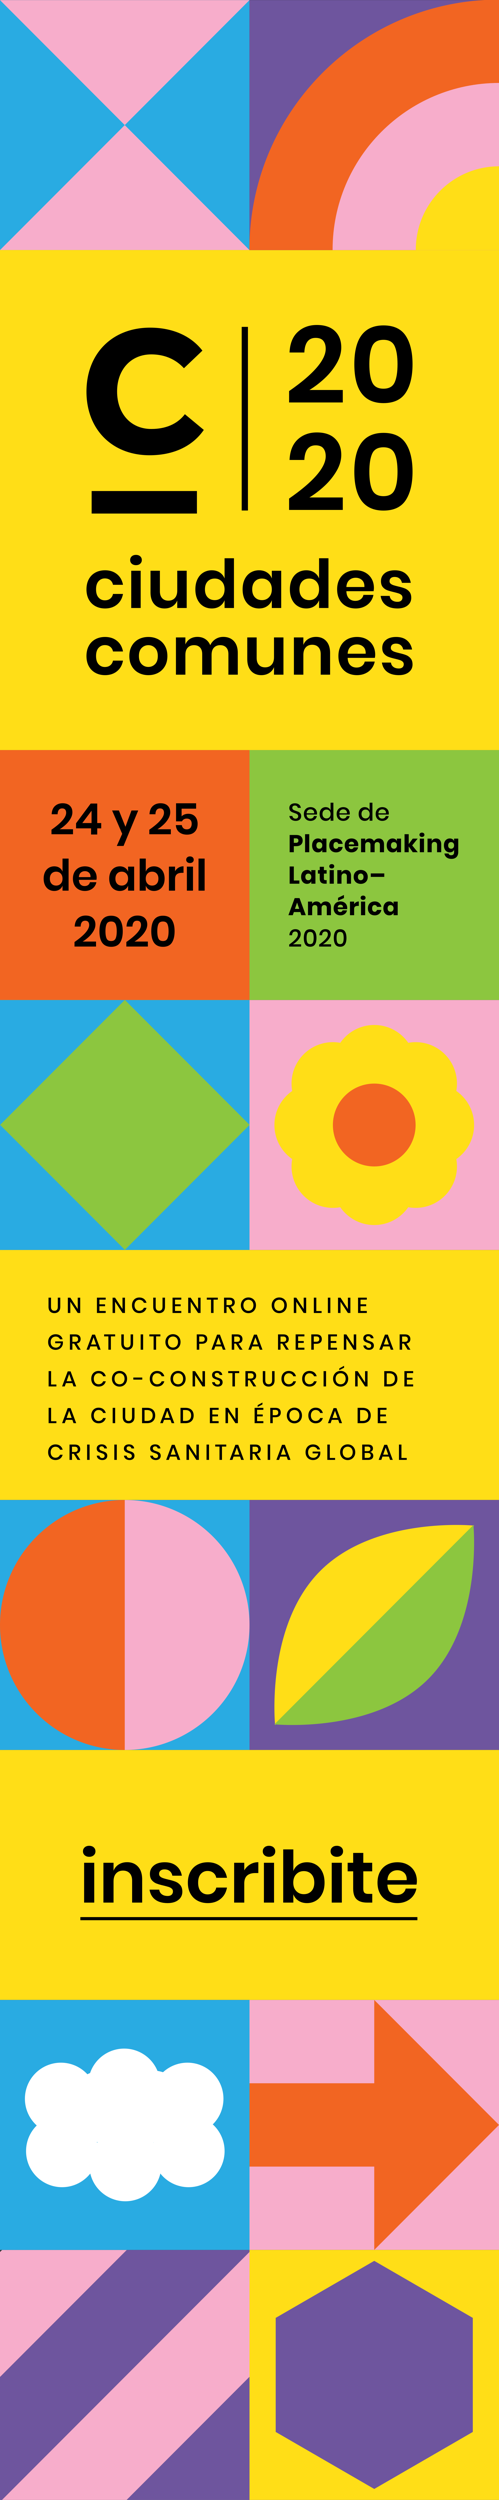<?xml version="1.0" encoding="UTF-8" standalone="no"?>
<!-- Generator: Adobe Illustrator 17.0.0, SVG Export Plug-In . SVG Version: 6.00 Build 0)  -->

<svg
   xmlns:dc="http://purl.org/dc/elements/1.1/"
   xmlns:cc="http://creativecommons.org/ns#"
   xmlns:rdf="http://www.w3.org/1999/02/22-rdf-syntax-ns#"
   xmlns:svg="http://www.w3.org/2000/svg"
   xmlns="http://www.w3.org/2000/svg"
   xmlns:xlink="http://www.w3.org/1999/xlink"
   xmlns:sodipodi="http://sodipodi.sourceforge.net/DTD/sodipodi-0.dtd"
   xmlns:inkscape="http://www.inkscape.org/namespaces/inkscape"
   version="1.1"
   id="Layer_1"
   x="0px"
   y="0px"
   width="100%"
   height="100%"
   viewBox="0 0 320 1600.065"
   enable-background="new 0 0 320 1600.065"
   xml:space="preserve"
   sodipodi:docname="mobile.svg"
   inkscape:version="0.92.3 (2405546, 2018-03-11)"><rect x="0" y="0" width="320" height="1600.065" fill="#333333" stroke="none"/><defs
   id="defs603" /><sodipodi:namedview
   pagecolor="#ffffff"
   bordercolor="#666666"
   borderopacity="1"
   objecttolerance="10"
   gridtolerance="10"
   guidetolerance="10"
   inkscape:pageopacity="0"
   inkscape:pageshadow="2"
   inkscape:window-width="1920"
   inkscape:window-height="1052"
   id="namedview601"
   showgrid="false"
   inkscape:zoom="2.3599041"
   inkscape:cx="383.86127"
   inkscape:cy="157.4224"
   inkscape:window-x="0"
   inkscape:window-y="0"
   inkscape:window-maximized="1"
   inkscape:current-layer="Layer_1" />
<rect
   y="0.065"
   fill="#29ABE2"
   width="159.935"
   height="160"
   id="rect2" />
<rect
   x="159.935"
   y="0.065"
   fill="#29ABE2"
   width="0.065"
   height="160"
   id="rect4" />
<polygon
   fill="#F7ADCB"
   points="159.935,160 159.935,160.065 160,160.065 "
   id="polygon6" />
<polygon
   fill="#F7ADCB"
   points="80,80.065 0,160.065 159.935,160.065 159.935,160 "
   id="polygon8" />
<polygon
   fill="#F7ADCB"
   points="159.935,0.065 159.935,0.13 160,0.065 "
   id="polygon10" />
<polygon
   fill="#F7ADCB"
   points="0,0.065 80,80.065 159.935,0.13 159.935,0.065 "
   id="polygon12" />

<g
   id="g52">
	<polygon
   fill="#6E559E"
   points="160,1440.065 81.322,1440.065 0,1521.387 0,1600.065 1.289,1600.065 160,1441.354  "
   id="polygon44" />
	<polygon
   fill="#F7ADCB"
   points="1.355,1440.065 0,1441.42 0,1521.387 81.322,1440.065  "
   id="polygon46" />
	<polygon
   fill="#F7ADCB"
   points="160,1441.354 1.289,1600.065 81.255,1600.065 160,1521.32  "
   id="polygon48" />
	<polygon
   fill="#6E559E"
   points="160,1521.32 81.255,1600.065 160,1600.065  "
   id="polygon50" />
</g>
<rect
   y="160.065"
   fill="#FFDE17"
   width="160"
   height="160"
   id="rect54" />
<rect
   x="160"
   y="160.065"
   fill="#FFDE17"
   width="160"
   height="160"
   id="rect56" />
<rect
   y="320.065"
   fill="#FFDE17"
   width="160"
   height="160"
   id="rect58" />
<rect
   x="160"
   y="320.065"
   fill="#FFDE17"
   width="160"
   height="160"
   id="rect60" />
<rect
   y="480.065"
   fill="#F26522"
   width="160"
   height="160"
   id="rect62" />
<rect
   x="160"
   y="480.065"
   fill="#8CC63F"
   width="160"
   height="160"
   id="rect64" />
<g
   id="g98">
	<path
   d="M42.429,520.225c0-0.869-0.208-1.554-0.625-2.054c-0.416-0.499-1.068-0.749-1.956-0.749c-1.832,0-2.803,1.249-2.914,3.746   h-3.802c0.111-2.313,0.814-4.065,2.109-5.258c1.295-1.193,2.932-1.79,4.912-1.79c2.016,0,3.566,0.522,4.648,1.567   c1.082,1.046,1.623,2.438,1.623,4.177c0,1.369-0.402,2.742-1.207,4.12c-0.805,1.379-1.827,2.646-3.066,3.802   c-1.24,1.156-2.544,2.15-3.913,2.983h8.574v3.191H33.022v-2.914C39.293,526.7,42.429,523.093,42.429,520.225z"
   id="path66" />
	<path
   d="M48.783,530.187v-3.246l9.379-12.626h4.19v12.486h2.553v3.386h-2.553v3.94h-3.94v-3.94H48.783z M58.717,518.893   l-5.938,7.908h5.938V518.893z"
   id="path68" />
	<path
   d="M76.254,518.754l4.19,10.434l3.885-10.434h4.301l-9.407,22.699h-4.329l3.469-7.771l-6.465-14.929H76.254z"
   id="path70" />
	<path
   d="M105.168,520.225c0-0.869-0.208-1.554-0.625-2.054c-0.416-0.499-1.068-0.749-1.956-0.749c-1.832,0-2.803,1.249-2.914,3.746   h-3.802c0.111-2.313,0.814-4.065,2.109-5.258c1.295-1.193,2.932-1.79,4.912-1.79c2.016,0,3.566,0.522,4.648,1.567   c1.082,1.046,1.623,2.438,1.623,4.177c0,1.369-0.402,2.742-1.207,4.12c-0.805,1.379-1.827,2.646-3.066,3.802   c-1.24,1.156-2.544,2.15-3.913,2.983h8.574v3.191H95.761v-2.914C102.032,526.7,105.168,523.093,105.168,520.225z"
   id="path72" />
	<path
   d="M125.757,517.589h-9.296v4.939c0.425-0.5,1.013-0.902,1.762-1.207c0.749-0.306,1.577-0.458,2.483-0.458   c1.35,0,2.474,0.291,3.372,0.874c0.897,0.582,1.563,1.359,1.998,2.331c0.434,0.971,0.652,2.049,0.652,3.232   c0,2.091-0.587,3.765-1.762,5.022s-2.854,1.887-5.036,1.887c-1.425,0-2.664-0.254-3.718-0.763c-1.055-0.509-1.878-1.221-2.47-2.137   c-0.592-0.916-0.916-1.984-0.971-3.205h3.801c0.148,0.832,0.49,1.494,1.027,1.984c0.536,0.49,1.249,0.735,2.137,0.735   c1.073,0,1.873-0.328,2.4-0.985c0.527-0.656,0.791-1.53,0.791-2.622c0-1.036-0.277-1.841-0.832-2.414   c-0.555-0.573-1.342-0.86-2.359-0.86c-0.74,0-1.369,0.162-1.887,0.485c-0.519,0.324-0.898,0.754-1.138,1.29h-3.802v-11.571h12.848   V517.589z"
   id="path74" />
	<path
   d="M38.114,555.417c0.916,0.61,1.577,1.434,1.984,2.47v-8.353h3.885v20.534h-3.885v-3.219   c-0.407,1.036-1.068,1.864-1.984,2.483c-0.916,0.62-2.021,0.93-3.316,0.93s-2.46-0.314-3.496-0.943   c-1.037-0.629-1.846-1.54-2.428-2.733S28,563.991,28,562.382s0.292-3.011,0.874-4.204s1.392-2.104,2.428-2.733   c1.036-0.628,2.201-0.943,3.496-0.943S37.198,554.807,38.114,555.417z M33.078,559.107c-0.74,0.796-1.11,1.887-1.11,3.274   s0.37,2.475,1.11,3.261c0.74,0.786,1.72,1.179,2.941,1.179c1.184,0,2.16-0.402,2.927-1.207s1.152-1.882,1.152-3.232   c0-1.369-0.384-2.456-1.152-3.261s-1.744-1.207-2.927-1.207C34.798,557.914,33.817,558.313,33.078,559.107z"
   id="path76" />
	<path
   d="M61.853,563.131H50.587c0.056,1.369,0.425,2.378,1.11,3.025c0.684,0.647,1.535,0.971,2.553,0.971   c0.906,0,1.66-0.222,2.262-0.666c0.601-0.444,0.985-1.045,1.151-1.804h4.135c-0.204,1.073-0.638,2.035-1.304,2.886   c-0.666,0.852-1.522,1.518-2.567,1.998c-1.045,0.481-2.206,0.722-3.482,0.722c-1.499,0-2.831-0.319-3.996-0.957   c-1.166-0.639-2.072-1.55-2.719-2.733c-0.648-1.184-0.971-2.581-0.971-4.19s0.323-3.011,0.971-4.204   c0.647-1.193,1.554-2.104,2.719-2.733c1.166-0.628,2.498-0.943,3.996-0.943c1.517,0,2.844,0.315,3.982,0.943   c1.138,0.63,2.016,1.494,2.636,2.595c0.62,1.101,0.929,2.354,0.929,3.76C61.992,562.188,61.945,562.632,61.853,563.131z    M57.066,558.553c-0.712-0.647-1.586-0.972-2.622-0.972c-1.055,0-1.942,0.324-2.664,0.972s-1.12,1.601-1.193,2.858h7.465   C58.107,560.153,57.778,559.2,57.066,558.553z"
   id="path78" />
	<path
   d="M80.167,555.417c0.925,0.61,1.582,1.434,1.97,2.47v-3.191h3.885v15.373h-3.885v-3.219c-0.389,1.036-1.045,1.864-1.97,2.483   c-0.925,0.62-2.035,0.93-3.33,0.93s-2.46-0.314-3.496-0.943c-1.037-0.629-1.846-1.54-2.428-2.733s-0.874-2.595-0.874-4.204   s0.292-3.011,0.874-4.204s1.392-2.104,2.428-2.733c1.036-0.628,2.201-0.943,3.496-0.943S79.241,554.807,80.167,555.417z    M75.116,559.107c-0.74,0.796-1.11,1.887-1.11,3.274s0.37,2.475,1.11,3.261c0.74,0.786,1.72,1.179,2.941,1.179   c1.184,0,2.16-0.402,2.927-1.207s1.152-1.882,1.152-3.232c0-1.369-0.384-2.456-1.152-3.261s-1.744-1.207-2.927-1.207   C76.836,557.914,75.856,558.313,75.116,559.107z"
   id="path80" />
	<path
   d="M102.254,555.444c1.036,0.63,1.845,1.54,2.428,2.733c0.583,1.193,0.874,2.595,0.874,4.204s-0.292,3.011-0.874,4.204   c-0.583,1.193-1.392,2.104-2.428,2.733s-2.202,0.943-3.496,0.943c-1.295,0-2.4-0.31-3.316-0.93   c-0.916-0.619-1.568-1.447-1.957-2.483v3.219h-3.913v-20.534h3.913v8.353c0.389-1.036,1.041-1.859,1.957-2.47   c0.916-0.61,2.021-0.916,3.316-0.916C100.053,554.501,101.218,554.816,102.254,555.444z M94.61,559.121   c-0.768,0.805-1.152,1.892-1.152,3.261c0,1.351,0.384,2.428,1.152,3.232c0.767,0.805,1.743,1.207,2.927,1.207   c1.221,0,2.201-0.393,2.941-1.179c0.74-0.786,1.11-1.873,1.11-3.261s-0.37-2.479-1.11-3.274c-0.74-0.795-1.72-1.193-2.941-1.193   C96.353,557.914,95.377,558.316,94.61,559.121z"
   id="path82" />
	<path
   d="M114.52,555.319c0.943-0.563,1.998-0.846,3.164-0.846v4.189h-1.138c-2.868,0-4.301,1.332-4.301,3.996v7.409h-3.913v-15.373   h3.913v2.941C112.817,556.656,113.576,555.885,114.52,555.319z"
   id="path84" />
	<path
   d="M120.069,548.743c0.444-0.397,1.026-0.597,1.748-0.597s1.304,0.199,1.748,0.597c0.444,0.398,0.666,0.911,0.666,1.54   c0,0.61-0.222,1.115-0.666,1.513c-0.444,0.397-1.026,0.597-1.748,0.597s-1.304-0.199-1.748-0.597   c-0.444-0.397-0.666-0.902-0.666-1.513C119.403,549.654,119.625,549.142,120.069,548.743z M123.76,554.695v15.373h-3.913v-15.373   H123.76z"
   id="path86" />
	<path
   d="M131.224,549.534v20.534h-3.913v-20.534H131.224z"
   id="path88" />
	<path
   d="M57.191,592.107c0-0.869-0.208-1.554-0.625-2.054c-0.416-0.499-1.068-0.749-1.956-0.749c-1.832,0-2.803,1.249-2.914,3.746   h-3.802c0.111-2.313,0.814-4.065,2.109-5.258c1.295-1.193,2.932-1.79,4.912-1.79c2.016,0,3.566,0.522,4.648,1.567   c1.082,1.046,1.623,2.438,1.623,4.177c0,1.369-0.402,2.742-1.207,4.12c-0.805,1.379-1.827,2.646-3.066,3.802   c-1.24,1.156-2.544,2.15-3.913,2.983h8.574v3.191H47.784v-2.914C54.055,598.583,57.191,594.976,57.191,592.107z"
   id="path90" />
	<path
   d="M63.767,596.048c0-6.622,2.498-9.934,7.492-9.934c2.646,0,4.551,0.888,5.716,2.663c1.166,1.776,1.748,4.2,1.748,7.271   c0,3.09-0.583,5.522-1.748,7.298c-1.166,1.776-3.071,2.664-5.716,2.664C66.265,606.01,63.767,602.69,63.767,596.048z    M74.867,596.048c0-1.998-0.246-3.538-0.735-4.62c-0.49-1.082-1.448-1.623-2.872-1.623c-1.443,0-2.41,0.541-2.9,1.623   s-0.735,2.622-0.735,4.62c0,2.017,0.245,3.565,0.735,4.648c0.49,1.082,1.457,1.623,2.9,1.623c1.424,0,2.382-0.541,2.872-1.623   C74.621,599.613,74.867,598.065,74.867,596.048z"
   id="path92" />
	<path
   d="M90.434,592.107c0-0.869-0.208-1.554-0.625-2.054c-0.416-0.499-1.068-0.749-1.956-0.749c-1.832,0-2.803,1.249-2.914,3.746   h-3.802c0.111-2.313,0.814-4.065,2.109-5.258c1.295-1.193,2.932-1.79,4.912-1.79c2.016,0,3.566,0.522,4.648,1.567   c1.082,1.046,1.623,2.438,1.623,4.177c0,1.369-0.402,2.742-1.207,4.12c-0.805,1.379-1.827,2.646-3.066,3.802   c-1.24,1.156-2.544,2.15-3.913,2.983h8.574v3.191H81.027v-2.914C87.298,598.583,90.434,594.976,90.434,592.107z"
   id="path94" />
	<path
   d="M97.01,596.048c0-6.622,2.498-9.934,7.492-9.934c2.646,0,4.551,0.888,5.716,2.663c1.166,1.776,1.748,4.2,1.748,7.271   c0,3.09-0.583,5.522-1.748,7.298c-1.166,1.776-3.071,2.664-5.716,2.664C99.507,606.01,97.01,602.69,97.01,596.048z    M108.109,596.048c0-1.998-0.246-3.538-0.735-4.62c-0.49-1.082-1.448-1.623-2.872-1.623c-1.443,0-2.41,0.541-2.9,1.623   s-0.735,2.622-0.735,4.62c0,2.017,0.245,3.565,0.735,4.648c0.49,1.082,1.457,1.623,2.9,1.623c1.424,0,2.382-0.541,2.872-1.623   C107.864,599.613,108.109,598.065,108.109,596.048z"
   id="path96" />
</g>
<g
   id="g170">
	<path
   d="M192.75,523.877c-0.26,0.462-0.655,0.833-1.185,1.114c-0.53,0.28-1.179,0.421-1.948,0.421   c-0.748,0-1.418-0.133-2.011-0.397c-0.592-0.266-1.065-0.637-1.418-1.115c-0.353-0.478-0.556-1.028-0.608-1.651h1.902   c0.052,0.478,0.257,0.888,0.616,1.231c0.358,0.343,0.839,0.514,1.442,0.514c0.54,0,0.958-0.146,1.254-0.437   c0.296-0.29,0.444-0.664,0.444-1.122c0-0.395-0.109-0.72-0.327-0.974c-0.218-0.255-0.489-0.455-0.811-0.601   c-0.322-0.146-0.764-0.312-1.325-0.499c-0.686-0.218-1.244-0.437-1.675-0.654c-0.432-0.219-0.798-0.535-1.099-0.951   c-0.301-0.415-0.452-0.961-0.452-1.637c0-0.592,0.146-1.111,0.437-1.559c0.291-0.446,0.707-0.792,1.247-1.036   c0.54-0.244,1.164-0.366,1.871-0.366c1.122,0,2.013,0.271,2.673,0.811c0.66,0.54,1.037,1.247,1.13,2.119h-1.917   c-0.073-0.415-0.268-0.771-0.584-1.067s-0.751-0.444-1.301-0.444c-0.499,0-0.899,0.128-1.2,0.382   c-0.302,0.255-0.452,0.621-0.452,1.1c0,0.374,0.104,0.683,0.312,0.927s0.47,0.437,0.787,0.577c0.317,0.14,0.751,0.304,1.302,0.491   c0.696,0.218,1.265,0.438,1.707,0.662c0.442,0.224,0.816,0.548,1.123,0.974c0.306,0.427,0.46,0.988,0.46,1.684   C193.139,522.913,193.009,523.414,192.75,523.877z"
   id="path100" />
	<path
   d="M203.224,521.359h-6.609c0.031,0.883,0.275,1.538,0.732,1.964c0.458,0.426,1.023,0.639,1.699,0.639   c0.592,0,1.094-0.15,1.504-0.452c0.41-0.301,0.662-0.701,0.756-1.2h1.901c-0.114,0.604-0.353,1.139-0.717,1.605   c-0.364,0.468-0.836,0.834-1.418,1.1c-0.582,0.265-1.231,0.397-1.948,0.397c-0.832,0-1.567-0.177-2.206-0.53   c-0.639-0.354-1.141-0.862-1.504-1.527s-0.545-1.45-0.545-2.354c0-0.894,0.182-1.673,0.545-2.338s0.865-1.175,1.504-1.528   c0.639-0.353,1.374-0.529,2.206-0.529c0.841,0,1.577,0.174,2.206,0.521c0.628,0.349,1.112,0.826,1.449,1.435   c0.338,0.607,0.507,1.286,0.507,2.034C203.286,520.887,203.265,521.141,203.224,521.359z M201.205,519.138   c-0.213-0.379-0.504-0.659-0.873-0.842c-0.369-0.182-0.772-0.272-1.208-0.272c-0.696,0-1.278,0.213-1.746,0.64   c-0.467,0.426-0.722,1.055-0.764,1.886h4.879C201.514,519.987,201.418,519.518,201.205,519.138z"
   id="path102" />
	<path
   d="M210.848,517.182c0.55,0.385,0.935,0.894,1.153,1.527v-4.94h1.792v11.534h-1.792v-1.995   c-0.218,0.634-0.603,1.144-1.153,1.527c-0.551,0.385-1.216,0.577-1.996,0.577c-0.748,0-1.416-0.177-2.003-0.53   c-0.587-0.354-1.047-0.862-1.379-1.527s-0.499-1.45-0.499-2.354c0-0.894,0.166-1.673,0.499-2.338s0.792-1.175,1.379-1.528   c0.587-0.353,1.255-0.529,2.003-0.529C209.632,516.605,210.296,516.798,210.848,517.182z M207.504,518.92   c-0.473,0.504-0.709,1.197-0.709,2.081c0,0.883,0.236,1.577,0.709,2.081s1.104,0.756,1.894,0.756c0.499,0,0.945-0.117,1.34-0.351   c0.395-0.234,0.707-0.564,0.935-0.99s0.343-0.925,0.343-1.496c0-0.562-0.115-1.058-0.343-1.489   c-0.229-0.431-0.54-0.764-0.935-0.997c-0.395-0.234-0.842-0.351-1.34-0.351C208.608,518.164,207.977,518.416,207.504,518.92z"
   id="path104" />
	<path
   d="M224.236,521.359h-6.609c0.031,0.883,0.275,1.538,0.732,1.964c0.458,0.426,1.023,0.639,1.699,0.639   c0.592,0,1.094-0.15,1.504-0.452c0.41-0.301,0.662-0.701,0.756-1.2h1.901c-0.114,0.604-0.353,1.139-0.717,1.605   c-0.364,0.468-0.836,0.834-1.418,1.1c-0.582,0.265-1.231,0.397-1.948,0.397c-0.832,0-1.567-0.177-2.206-0.53   c-0.639-0.354-1.141-0.862-1.504-1.527s-0.545-1.45-0.545-2.354c0-0.894,0.182-1.673,0.545-2.338s0.865-1.175,1.504-1.528   c0.639-0.353,1.374-0.529,2.206-0.529c0.841,0,1.577,0.174,2.206,0.521c0.628,0.349,1.112,0.826,1.449,1.435   c0.338,0.607,0.507,1.286,0.507,2.034C224.299,520.887,224.278,521.141,224.236,521.359z M222.218,519.138   c-0.213-0.379-0.504-0.659-0.873-0.842c-0.369-0.182-0.772-0.272-1.208-0.272c-0.696,0-1.278,0.213-1.746,0.64   c-0.467,0.426-0.722,1.055-0.764,1.886h4.879C222.527,519.987,222.431,519.518,222.218,519.138z"
   id="path106" />
	<path
   d="M235.88,517.182c0.55,0.385,0.935,0.894,1.153,1.527v-4.94h1.792v11.534h-1.792v-1.995   c-0.218,0.634-0.603,1.144-1.153,1.527c-0.551,0.385-1.216,0.577-1.996,0.577c-0.748,0-1.416-0.177-2.003-0.53   c-0.587-0.354-1.047-0.862-1.379-1.527s-0.499-1.45-0.499-2.354c0-0.894,0.166-1.673,0.499-2.338s0.792-1.175,1.379-1.528   c0.587-0.353,1.255-0.529,2.003-0.529C234.664,516.605,235.329,516.798,235.88,517.182z M232.536,518.92   c-0.473,0.504-0.709,1.197-0.709,2.081c0,0.883,0.236,1.577,0.709,2.081s1.104,0.756,1.894,0.756c0.499,0,0.945-0.117,1.34-0.351   c0.395-0.234,0.707-0.564,0.935-0.99s0.343-0.925,0.343-1.496c0-0.562-0.115-1.058-0.343-1.489   c-0.229-0.431-0.54-0.764-0.935-0.997c-0.395-0.234-0.842-0.351-1.34-0.351C233.64,518.164,233.009,518.416,232.536,518.92z"
   id="path108" />
	<path
   d="M249.269,521.359h-6.609c0.031,0.883,0.275,1.538,0.732,1.964c0.458,0.426,1.023,0.639,1.699,0.639   c0.592,0,1.094-0.15,1.504-0.452c0.41-0.301,0.662-0.701,0.756-1.2h1.901c-0.114,0.604-0.353,1.139-0.717,1.605   c-0.364,0.468-0.836,0.834-1.418,1.1c-0.582,0.265-1.231,0.397-1.948,0.397c-0.832,0-1.567-0.177-2.206-0.53   c-0.639-0.354-1.141-0.862-1.504-1.527s-0.545-1.45-0.545-2.354c0-0.894,0.182-1.673,0.545-2.338s0.865-1.175,1.504-1.528   c0.639-0.353,1.374-0.529,2.206-0.529c0.841,0,1.577,0.174,2.206,0.521c0.628,0.349,1.112,0.826,1.449,1.435   c0.338,0.607,0.507,1.286,0.507,2.034C249.331,520.887,249.31,521.141,249.269,521.359z M247.25,519.138   c-0.213-0.379-0.504-0.659-0.873-0.842c-0.369-0.182-0.772-0.272-1.208-0.272c-0.696,0-1.278,0.213-1.746,0.64   c-0.467,0.426-0.722,1.055-0.764,1.886h4.879C247.559,519.987,247.463,519.518,247.25,519.138z"
   id="path110" />
	<path
   d="M188.416,541.594v3.865h-2.666v-11.021h4.318c1.309,0,2.307,0.325,2.993,0.975s1.029,1.525,1.029,2.626   c0,0.687-0.153,1.297-0.46,1.832s-0.761,0.956-1.364,1.263c-0.603,0.307-1.335,0.46-2.198,0.46H188.416z M191.377,538.039   c0-0.966-0.535-1.449-1.605-1.449h-1.356v2.868h1.356C190.842,539.458,191.377,538.985,191.377,538.039z"
   id="path112" />
	<path
   d="M198.311,533.925v11.534h-2.666v-11.534H198.311z"
   id="path114" />
	<path
   d="M205.621,537.104c0.478,0.302,0.832,0.712,1.06,1.231v-1.574h2.65v8.697h-2.65v-1.574c-0.229,0.52-0.582,0.93-1.06,1.231   s-1.049,0.452-1.714,0.452c-0.717,0-1.359-0.18-1.925-0.538c-0.567-0.358-1.013-0.875-1.341-1.551   c-0.327-0.676-0.491-1.465-0.491-2.369c0-0.914,0.164-1.707,0.491-2.377c0.328-0.671,0.774-1.185,1.341-1.543   c0.566-0.359,1.208-0.538,1.925-0.538C204.571,536.652,205.143,536.803,205.621,537.104z M203.384,539.552   c-0.349,0.374-0.522,0.894-0.522,1.559s0.174,1.185,0.522,1.559c0.348,0.374,0.808,0.562,1.379,0.562   c0.561,0,1.021-0.192,1.379-0.577s0.538-0.898,0.538-1.543c0-0.655-0.179-1.172-0.538-1.551c-0.358-0.38-0.818-0.569-1.379-0.569   C204.192,538.99,203.732,539.178,203.384,539.552z"
   id="path116" />
	<path
   d="M218.329,537.58c0.758,0.618,1.236,1.468,1.434,2.548h-2.821c-0.083-0.374-0.255-0.665-0.515-0.873   c-0.26-0.207-0.587-0.312-0.982-0.312c-0.468,0-0.852,0.185-1.153,0.554c-0.302,0.369-0.452,0.906-0.452,1.613   s0.15,1.244,0.452,1.613c0.301,0.369,0.686,0.553,1.153,0.553c0.395,0,0.722-0.104,0.982-0.312s0.431-0.499,0.515-0.873h2.821   c-0.198,1.081-0.676,1.931-1.434,2.549c-0.759,0.618-1.699,0.928-2.821,0.928c-0.852,0-1.608-0.18-2.268-0.538   c-0.66-0.358-1.177-0.875-1.551-1.551s-0.561-1.465-0.561-2.369c0-0.914,0.184-1.707,0.553-2.377   c0.369-0.671,0.886-1.185,1.551-1.543c0.665-0.359,1.424-0.538,2.276-0.538C216.63,536.652,217.57,536.962,218.329,537.58z"
   id="path118" />
	<path
   d="M229.692,541.594h-6.032c0.031,0.654,0.197,1.125,0.499,1.41c0.301,0.286,0.686,0.429,1.153,0.429   c0.395,0,0.722-0.099,0.982-0.296c0.259-0.197,0.431-0.452,0.514-0.764h2.821c-0.114,0.613-0.364,1.161-0.748,1.645   c-0.385,0.482-0.873,0.862-1.465,1.138s-1.252,0.413-1.979,0.413c-0.852,0-1.608-0.18-2.268-0.538   c-0.66-0.358-1.177-0.875-1.551-1.551s-0.561-1.465-0.561-2.369c0-0.914,0.184-1.707,0.553-2.377   c0.369-0.671,0.886-1.185,1.551-1.543c0.665-0.359,1.424-0.538,2.276-0.538c0.862,0,1.621,0.177,2.276,0.53   c0.654,0.353,1.161,0.849,1.52,1.488c0.358,0.639,0.538,1.374,0.538,2.205C229.77,541.095,229.744,541.334,229.692,541.594z    M226.613,539.186c-0.317-0.286-0.709-0.429-1.177-0.429c-0.489,0-0.894,0.146-1.216,0.437c-0.322,0.291-0.504,0.717-0.545,1.277   h3.398C227.083,539.899,226.93,539.471,226.613,539.186z"
   id="path120" />
	<path
   d="M245.341,537.657c0.613,0.66,0.919,1.577,0.919,2.752v5.05h-2.65v-4.738c0-0.551-0.148-0.979-0.444-1.286   c-0.296-0.307-0.699-0.46-1.208-0.46c-0.53,0-0.949,0.164-1.255,0.491c-0.307,0.327-0.46,0.787-0.46,1.379v4.614h-2.666v-4.738   c0-0.551-0.146-0.979-0.436-1.286c-0.292-0.307-0.691-0.46-1.2-0.46c-0.53,0-0.951,0.161-1.263,0.483   c-0.312,0.322-0.468,0.784-0.468,1.387v4.614h-2.666v-8.697h2.666v1.48c0.229-0.488,0.579-0.873,1.052-1.153   c0.473-0.28,1.026-0.421,1.66-0.421c0.665,0,1.252,0.153,1.761,0.46c0.509,0.307,0.894,0.745,1.153,1.316   c0.301-0.54,0.714-0.971,1.239-1.293c0.524-0.322,1.104-0.483,1.738-0.483C243.886,536.668,244.728,536.998,245.341,537.657z"
   id="path122" />
	<path
   d="M253.47,537.104c0.478,0.302,0.832,0.712,1.06,1.231v-1.574h2.65v8.697h-2.65v-1.574c-0.229,0.52-0.582,0.93-1.06,1.231   s-1.049,0.452-1.714,0.452c-0.717,0-1.359-0.18-1.925-0.538c-0.567-0.358-1.013-0.875-1.341-1.551   c-0.327-0.676-0.491-1.465-0.491-2.369c0-0.914,0.164-1.707,0.491-2.377c0.328-0.671,0.774-1.185,1.341-1.543   c0.566-0.359,1.208-0.538,1.925-0.538C252.42,536.652,252.992,536.803,253.47,537.104z M251.233,539.552   c-0.349,0.374-0.522,0.894-0.522,1.559s0.174,1.185,0.522,1.559c0.348,0.374,0.808,0.562,1.379,0.562   c0.561,0,1.021-0.192,1.379-0.577s0.538-0.898,0.538-1.543c0-0.655-0.179-1.172-0.538-1.551c-0.358-0.38-0.818-0.569-1.379-0.569   C252.041,538.99,251.581,539.178,251.233,539.552z"
   id="path124" />
	<path
   d="M264.7,545.459l-2.603-3.694v3.694h-2.666v-11.534h2.666v6.328l2.603-3.491h3.133l-3.507,4.349l3.585,4.349H264.7z"
   id="path126" />
	<path
   d="M269.431,533.309c0.291-0.265,0.676-0.397,1.154-0.397c0.478,0,0.862,0.133,1.153,0.397   c0.291,0.266,0.437,0.601,0.437,1.006c0,0.395-0.146,0.725-0.437,0.989c-0.291,0.266-0.676,0.397-1.153,0.397   c-0.478,0-0.863-0.132-1.154-0.397c-0.291-0.265-0.436-0.595-0.436-0.989C268.995,533.909,269.14,533.574,269.431,533.309z    M271.909,536.762v8.697h-2.666v-8.697H271.909z"
   id="path128" />
	<path
   d="M282.061,537.665c0.587,0.666,0.881,1.58,0.881,2.744v5.05h-2.666v-4.738c0-0.582-0.153-1.037-0.46-1.364   s-0.714-0.491-1.224-0.491c-0.54,0-0.969,0.172-1.286,0.515c-0.317,0.343-0.476,0.832-0.476,1.465v4.614h-2.666v-8.697h2.666v1.59   c0.25-0.52,0.621-0.93,1.115-1.231c0.493-0.302,1.073-0.452,1.738-0.452C280.682,536.668,281.474,537.001,282.061,537.665z"
   id="path130" />
	<path
   d="M290.15,537.104c0.478,0.302,0.832,0.712,1.06,1.231v-1.574h2.65v8.65c0,0.811-0.156,1.541-0.468,2.19   c-0.312,0.649-0.79,1.166-1.434,1.551c-0.644,0.384-1.444,0.576-2.4,0.576c-1.309,0-2.356-0.309-3.141-0.927   c-0.785-0.619-1.255-1.458-1.411-2.518h2.634c0.083,0.354,0.273,0.629,0.569,0.826c0.296,0.197,0.683,0.296,1.161,0.296   c0.551,0,0.995-0.158,1.333-0.476c0.337-0.316,0.506-0.823,0.506-1.52v-1.527c-0.229,0.52-0.582,0.93-1.06,1.231   s-1.049,0.452-1.714,0.452c-0.717,0-1.359-0.18-1.925-0.538c-0.567-0.358-1.013-0.875-1.341-1.551   c-0.327-0.676-0.491-1.465-0.491-2.369c0-0.914,0.164-1.707,0.491-2.377c0.328-0.671,0.774-1.185,1.341-1.543   c0.566-0.359,1.208-0.538,1.925-0.538C289.101,536.652,289.672,536.803,290.15,537.104z M287.914,539.552   c-0.349,0.374-0.522,0.894-0.522,1.559s0.174,1.185,0.522,1.559c0.348,0.374,0.808,0.562,1.379,0.562   c0.561,0,1.021-0.192,1.379-0.577s0.538-0.898,0.538-1.543c0-0.655-0.179-1.172-0.538-1.551c-0.358-0.38-0.818-0.569-1.379-0.569   C288.721,538.99,288.261,539.178,287.914,539.552z"
   id="path132" />
	<path
   d="M188.416,563.573h3.554v2.042h-6.219v-11.021h2.666V563.573z"
   id="path134" />
	<path
   d="M198.568,557.261c0.478,0.302,0.832,0.712,1.06,1.231v-1.574h2.65v8.697h-2.65v-1.574c-0.229,0.52-0.582,0.93-1.06,1.231   s-1.049,0.452-1.714,0.452c-0.717,0-1.359-0.18-1.925-0.538c-0.567-0.358-1.013-0.875-1.341-1.551   c-0.327-0.676-0.491-1.465-0.491-2.369c0-0.914,0.164-1.707,0.491-2.377c0.328-0.671,0.774-1.185,1.341-1.543   c0.566-0.359,1.208-0.538,1.925-0.538C197.519,556.809,198.09,556.959,198.568,557.261z M196.332,559.708   c-0.349,0.374-0.522,0.894-0.522,1.559s0.174,1.185,0.522,1.559c0.348,0.374,0.808,0.562,1.379,0.562   c0.561,0,1.021-0.192,1.379-0.577s0.538-0.898,0.538-1.543c0-0.655-0.179-1.172-0.538-1.551c-0.358-0.38-0.818-0.569-1.379-0.569   C197.139,559.146,196.679,559.334,196.332,559.708z"
   id="path136" />
	<path
   d="M209.474,563.324v2.291h-1.2c-1.019,0-1.811-0.252-2.377-0.756c-0.566-0.504-0.85-1.338-0.85-2.502v-3.195h-1.169v-2.244   h1.169v-2.136h2.666v2.136h1.746v2.244h-1.746v3.242c0,0.343,0.07,0.582,0.21,0.717c0.14,0.136,0.376,0.203,0.709,0.203H209.474z"
   id="path138" />
	<path
   d="M211.589,553.465c0.291-0.265,0.676-0.397,1.154-0.397c0.478,0,0.862,0.133,1.153,0.397   c0.291,0.266,0.437,0.601,0.437,1.006c0,0.395-0.146,0.725-0.437,0.989c-0.291,0.266-0.676,0.397-1.153,0.397   c-0.478,0-0.863-0.132-1.154-0.397c-0.291-0.265-0.436-0.595-0.436-0.989C211.153,554.065,211.298,553.73,211.589,553.465z    M214.067,556.918v8.697h-2.666v-8.697H214.067z"
   id="path140" />
	<path
   d="M224.219,557.821c0.587,0.666,0.881,1.58,0.881,2.744v5.05h-2.666v-4.738c0-0.582-0.153-1.037-0.46-1.364   s-0.714-0.491-1.224-0.491c-0.54,0-0.969,0.172-1.286,0.515c-0.317,0.343-0.476,0.832-0.476,1.465v4.614h-2.666v-8.697h2.666v1.59   c0.25-0.52,0.621-0.93,1.115-1.231c0.493-0.302,1.073-0.452,1.738-0.452C222.84,556.824,223.632,557.157,224.219,557.821z"
   id="path142" />
	<path
   d="M233.645,557.347c0.68,0.358,1.216,0.875,1.605,1.551s0.584,1.465,0.584,2.369s-0.195,1.693-0.584,2.369   s-0.925,1.192-1.605,1.551c-0.681,0.358-1.453,0.538-2.315,0.538c-0.863,0-1.637-0.18-2.322-0.538   c-0.686-0.358-1.224-0.875-1.613-1.551s-0.584-1.465-0.584-2.369s0.195-1.693,0.584-2.369s0.927-1.192,1.613-1.551   c0.686-0.359,1.459-0.538,2.322-0.538C232.192,556.809,232.964,556.987,233.645,557.347z M230.044,559.669   c-0.349,0.369-0.522,0.901-0.522,1.598s0.174,1.227,0.522,1.59c0.348,0.363,0.776,0.546,1.286,0.546s0.935-0.183,1.278-0.546   c0.343-0.363,0.514-0.894,0.514-1.59s-0.171-1.229-0.514-1.598c-0.343-0.369-0.769-0.554-1.278-0.554   S230.392,559.3,230.044,559.669z"
   id="path144" />
	<path
   d="M246.429,559.037v2.214h-8.651v-2.214H246.429z"
   id="path146" />
	<path
   d="M192.578,583.761h-4.13l-0.686,2.011h-2.806l4.037-10.942h3.071l4.037,10.942h-2.837L192.578,583.761z M191.892,581.734   l-1.372-4.053l-1.387,4.053H191.892z"
   id="path148" />
	<path
   d="M211.313,577.97c0.613,0.66,0.919,1.577,0.919,2.752v5.05h-2.65v-4.738c0-0.551-0.148-0.979-0.444-1.286   c-0.296-0.307-0.699-0.46-1.208-0.46c-0.53,0-0.949,0.164-1.255,0.491c-0.307,0.327-0.46,0.787-0.46,1.379v4.614h-2.666v-4.738   c0-0.551-0.146-0.979-0.436-1.286c-0.292-0.307-0.691-0.46-1.2-0.46c-0.53,0-0.951,0.161-1.263,0.483   c-0.312,0.322-0.468,0.784-0.468,1.387v4.614h-2.666v-8.697h2.666v1.48c0.229-0.488,0.579-0.873,1.052-1.153   c0.473-0.28,1.026-0.421,1.66-0.421c0.665,0,1.252,0.153,1.761,0.46c0.509,0.307,0.894,0.745,1.153,1.316   c0.301-0.54,0.714-0.971,1.239-1.293c0.524-0.322,1.104-0.483,1.738-0.483C209.858,576.98,210.7,577.311,211.313,577.97z"
   id="path150" />
	<path
   d="M222.583,581.906h-6.032c0.031,0.654,0.197,1.125,0.499,1.41c0.301,0.286,0.686,0.429,1.153,0.429   c0.395,0,0.722-0.099,0.982-0.296c0.259-0.197,0.431-0.452,0.514-0.764h2.821c-0.114,0.613-0.364,1.161-0.748,1.645   c-0.385,0.482-0.873,0.862-1.465,1.138s-1.252,0.413-1.979,0.413c-0.852,0-1.608-0.18-2.268-0.538   c-0.66-0.358-1.177-0.875-1.551-1.551s-0.561-1.465-0.561-2.369c0-0.914,0.184-1.707,0.553-2.377   c0.369-0.671,0.886-1.185,1.551-1.543c0.665-0.359,1.424-0.538,2.276-0.538c0.862,0,1.621,0.177,2.276,0.53   c0.654,0.353,1.161,0.849,1.52,1.488c0.358,0.639,0.538,1.374,0.538,2.205C222.661,581.407,222.635,581.646,222.583,581.906z    M219.504,579.498c-0.317-0.286-0.709-0.429-1.177-0.429c-0.489,0-0.894,0.146-1.216,0.437c-0.322,0.291-0.504,0.717-0.545,1.277   h3.398C219.975,580.212,219.821,579.783,219.504,579.498z M220.557,574.845l-3.757,1.605v-1.808l3.757-1.809V574.845z"
   id="path152" />
	<path
   d="M228.389,577.448c0.524-0.312,1.093-0.468,1.707-0.468v2.853h-0.764c-0.707,0-1.255,0.15-1.645,0.452   c-0.39,0.301-0.584,0.811-0.584,1.527v3.959h-2.666v-8.697h2.666v1.637C227.436,578.181,227.864,577.76,228.389,577.448z"
   id="path154" />
	<path
   d="M231.693,573.621c0.291-0.265,0.676-0.397,1.154-0.397c0.478,0,0.862,0.133,1.153,0.397   c0.291,0.266,0.437,0.601,0.437,1.006c0,0.395-0.146,0.725-0.437,0.989c-0.291,0.266-0.676,0.397-1.153,0.397   c-0.478,0-0.863-0.132-1.154-0.397c-0.291-0.265-0.436-0.595-0.436-0.989C231.257,574.222,231.402,573.887,231.693,573.621z    M234.172,577.074v8.697h-2.666v-8.697H234.172z"
   id="path156" />
	<path
   d="M243.122,577.893c0.758,0.618,1.236,1.468,1.434,2.548h-2.821c-0.083-0.374-0.255-0.665-0.515-0.873   c-0.26-0.207-0.587-0.312-0.982-0.312c-0.468,0-0.852,0.185-1.153,0.554c-0.302,0.369-0.452,0.906-0.452,1.613   s0.15,1.244,0.452,1.613c0.301,0.369,0.686,0.553,1.153,0.553c0.395,0,0.722-0.104,0.982-0.312s0.431-0.499,0.515-0.873h2.821   c-0.198,1.081-0.676,1.931-1.434,2.549c-0.759,0.618-1.699,0.928-2.821,0.928c-0.852,0-1.608-0.18-2.268-0.538   c-0.66-0.358-1.177-0.875-1.551-1.551s-0.561-1.465-0.561-2.369c0-0.914,0.184-1.707,0.553-2.377   c0.369-0.671,0.886-1.185,1.551-1.543c0.665-0.359,1.424-0.538,2.276-0.538C241.422,576.965,242.363,577.274,243.122,577.893z"
   id="path158" />
	<path
   d="M251.323,577.417c0.478,0.302,0.832,0.712,1.06,1.231v-1.574h2.65v8.697h-2.65v-1.574c-0.229,0.52-0.582,0.93-1.06,1.231   s-1.049,0.452-1.714,0.452c-0.717,0-1.359-0.18-1.925-0.538c-0.567-0.358-1.013-0.875-1.341-1.551   c-0.327-0.676-0.491-1.465-0.491-2.369c0-0.914,0.164-1.707,0.491-2.377c0.328-0.671,0.774-1.185,1.341-1.543   c0.566-0.359,1.208-0.538,1.925-0.538C250.274,576.965,250.845,577.115,251.323,577.417z M249.087,579.864   c-0.349,0.374-0.522,0.894-0.522,1.559s0.174,1.185,0.522,1.559c0.348,0.374,0.808,0.562,1.379,0.562   c0.561,0,1.021-0.192,1.379-0.577s0.538-0.898,0.538-1.543c0-0.655-0.179-1.172-0.538-1.551c-0.358-0.38-0.818-0.569-1.379-0.569   C249.895,579.303,249.435,579.49,249.087,579.864z"
   id="path160" />
	<path
   d="M189.5,601.15c1.013-1.106,1.52-2.133,1.52-3.078c0-0.562-0.138-1.008-0.413-1.341s-0.72-0.499-1.333-0.499   c-0.634,0-1.112,0.205-1.434,0.616c-0.322,0.41-0.504,0.995-0.545,1.753h-1.73c0.073-1.257,0.46-2.218,1.162-2.884   c0.701-0.664,1.598-0.997,2.688-0.997c1.07,0,1.91,0.283,2.518,0.85s0.912,1.348,0.912,2.346c0,0.8-0.247,1.61-0.74,2.432   c-0.494,0.821-1.12,1.577-1.878,2.268c-0.759,0.691-1.543,1.286-2.354,1.785h5.222v1.449h-7.638v-1.31   C187.138,603.387,188.486,602.257,189.5,601.15z"
   id="path162" />
	<path
   d="M194.835,600.348c0-1.746,0.312-3.112,0.935-4.1s1.663-1.48,3.118-1.48c1.455,0,2.494,0.496,3.117,1.488   s0.936,2.356,0.936,4.092c0,1.746-0.312,3.117-0.936,4.115c-0.624,0.997-1.663,1.496-3.117,1.496c-1.455,0-2.494-0.496-3.118-1.488   S194.835,602.104,194.835,600.348z M201.163,600.348c0-1.247-0.156-2.206-0.467-2.876c-0.312-0.67-0.915-1.005-1.808-1.005   c-0.904,0-1.512,0.332-1.824,0.997c-0.312,0.665-0.468,1.627-0.468,2.884c0,1.268,0.156,2.239,0.468,2.915   c0.312,0.675,0.919,1.013,1.824,1.013c0.894,0,1.496-0.338,1.808-1.013C201.007,602.587,201.163,601.615,201.163,600.348z"
   id="path164" />
	<path
   d="M208.735,601.15c1.013-1.106,1.52-2.133,1.52-3.078c0-0.562-0.138-1.008-0.413-1.341s-0.72-0.499-1.333-0.499   c-0.634,0-1.112,0.205-1.434,0.616c-0.322,0.41-0.504,0.995-0.545,1.753h-1.73c0.073-1.257,0.46-2.218,1.162-2.884   c0.701-0.664,1.598-0.997,2.688-0.997c1.07,0,1.91,0.283,2.518,0.85s0.912,1.348,0.912,2.346c0,0.8-0.247,1.61-0.74,2.432   c-0.494,0.821-1.12,1.577-1.878,2.268c-0.759,0.691-1.543,1.286-2.354,1.785h5.222v1.449h-7.638v-1.31   C206.374,603.387,207.722,602.257,208.735,601.15z"
   id="path166" />
	<path
   d="M214.071,600.348c0-1.746,0.312-3.112,0.935-4.1s1.663-1.48,3.118-1.48c1.455,0,2.494,0.496,3.117,1.488   s0.936,2.356,0.936,4.092c0,1.746-0.312,3.117-0.936,4.115c-0.624,0.997-1.663,1.496-3.117,1.496c-1.455,0-2.494-0.496-3.118-1.488   S214.071,602.104,214.071,600.348z M220.399,600.348c0-1.247-0.156-2.206-0.467-2.876c-0.312-0.67-0.915-1.005-1.808-1.005   c-0.904,0-1.512,0.332-1.824,0.997c-0.312,0.665-0.468,1.627-0.468,2.884c0,1.268,0.156,2.239,0.468,2.915   c0.312,0.675,0.919,1.013,1.824,1.013c0.894,0,1.496-0.338,1.808-1.013C220.243,602.587,220.399,601.615,220.399,600.348z"
   id="path168" />
</g>
<g
   id="g230">
	<rect
   y="160.065"
   fill="#FFDE17"
   width="320"
   height="320"
   id="rect172" />
	<g
   id="g228">
		
			<line
   fill="none"
   stroke="#000000"
   stroke-width="4"
   stroke-miterlimit="10"
   x1="156.997"
   y1="209.216"
   x2="156.997"
   y2="326.752"
   id="line174" />
		<g
   id="g206">
			<path
   d="M75.023,367.502c2.046,1.664,3.329,3.931,3.842,6.801h-6.402c-0.257-1.262-0.845-2.26-1.76-2.992     c-0.918-0.732-2.079-1.097-3.481-1.097c-1.605,0-2.944,0.596-4.017,1.786c-1.076,1.193-1.612,2.936-1.612,5.229     c0,2.297,0.536,4.04,1.612,5.229c1.072,1.19,2.411,1.786,4.017,1.786c1.401,0,2.563-0.366,3.481-1.097     c0.915-0.732,1.503-1.73,1.76-2.992h6.402c-0.513,2.87-1.796,5.137-3.842,6.801c-2.049,1.664-4.606,2.494-7.672,2.494     c-2.319,0-4.382-0.494-6.188-1.483c-1.803-0.992-3.207-2.402-4.211-4.241c-1.003-1.835-1.503-4-1.503-6.498     c0-2.494,0.5-4.669,1.503-6.521c1.003-1.849,2.408-3.262,4.211-4.238c1.806-0.975,3.869-1.463,6.188-1.463     C70.417,365.008,72.973,365.838,75.023,367.502z"
   id="path176" />
			<path
   d="M84.497,356.078c0.688-0.619,1.592-0.926,2.707-0.926c1.119,0,2.02,0.306,2.707,0.926     c0.688,0.616,1.033,1.414,1.033,2.386c0,0.949-0.345,1.73-1.033,2.346c-0.688,0.62-1.589,0.926-2.707,0.926     c-1.115,0-2.02-0.306-2.707-0.926c-0.688-0.616-1.03-1.397-1.03-2.346C83.468,357.491,83.81,356.694,84.497,356.078z      M90.215,365.308v23.844h-6.06v-23.844H90.215z"
   id="path178" />
			<path
   d="M119.724,365.308v23.844h-6.056v-4.821c-0.632,1.608-1.671,2.863-3.115,3.766c-1.447,0.903-3.115,1.354-5.007,1.354     c-2.75,0-4.941-0.903-6.573-2.709c-1.635-1.809-2.451-4.333-2.451-7.576v-13.859h6.017v13.171c0,1.895,0.487,3.364,1.461,4.412     c0.974,1.048,2.29,1.568,3.954,1.568c1.747,0,3.135-0.557,4.165-1.677c1.033-1.12,1.549-2.725,1.549-4.821v-12.653H119.724z"
   id="path180" />
			<path
   d="M140.943,366.428c1.418,0.946,2.441,2.224,3.073,3.829v-12.953h6.014v31.848h-6.014v-4.992     c-0.632,1.608-1.655,2.89-3.073,3.852s-3.129,1.44-5.135,1.44c-2.003,0-3.81-0.488-5.415-1.463     c-1.602-0.975-2.855-2.389-3.757-4.238c-0.905-1.852-1.355-4.023-1.355-6.521c0-2.494,0.451-4.669,1.355-6.521     c0.901-1.849,2.155-3.262,3.757-4.238c1.605-0.975,3.411-1.463,5.415-1.463C137.814,365.008,139.525,365.479,140.943,366.428z      M133.143,372.152c-1.145,1.232-1.717,2.926-1.717,5.078c0,2.152,0.572,3.839,1.717,5.058c1.148,1.219,2.665,1.829,4.556,1.829     c1.832,0,3.342-0.626,4.533-1.872c1.188-1.249,1.783-2.919,1.783-5.015c0-2.122-0.595-3.809-1.783-5.058     c-1.191-1.246-2.701-1.872-4.533-1.872C135.807,370.3,134.291,370.919,133.143,372.152z"
   id="path182" />
			<path
   d="M171.264,366.428c1.434,0.946,2.451,2.224,3.053,3.829v-4.949h6.014v23.844h-6.014v-4.992     c-0.602,1.608-1.619,2.89-3.053,3.852c-1.431,0.962-3.148,1.44-5.155,1.44c-2.003,0-3.81-0.488-5.415-1.463     c-1.602-0.975-2.855-2.389-3.757-4.238c-0.905-1.852-1.355-4.023-1.355-6.521c0-2.494,0.451-4.669,1.355-6.521     c0.901-1.849,2.155-3.262,3.757-4.238c1.605-0.975,3.411-1.463,5.415-1.463C168.116,365.008,169.833,365.479,171.264,366.428z      M163.444,372.152c-1.145,1.232-1.717,2.926-1.717,5.078c0,2.152,0.572,3.839,1.717,5.058c1.148,1.219,2.665,1.829,4.556,1.829     c1.832,0,3.342-0.626,4.533-1.872c1.188-1.249,1.783-2.919,1.783-5.015c0-2.122-0.595-3.809-1.783-5.058     c-1.191-1.246-2.701-1.872-4.533-1.872C166.109,370.3,164.592,370.919,163.444,372.152z"
   id="path184" />
			<path
   d="M201.549,366.428c1.418,0.946,2.441,2.224,3.073,3.829v-12.953h6.014v31.848h-6.014v-4.992     c-0.632,1.608-1.655,2.89-3.073,3.852s-3.129,1.44-5.135,1.44c-2.003,0-3.81-0.488-5.415-1.463     c-1.602-0.975-2.855-2.389-3.757-4.238c-0.905-1.852-1.355-4.023-1.355-6.521c0-2.494,0.451-4.669,1.355-6.521     c0.901-1.849,2.155-3.262,3.757-4.238c1.605-0.975,3.411-1.463,5.415-1.463C198.421,365.008,200.131,365.479,201.549,366.428z      M193.749,372.152c-1.145,1.232-1.717,2.926-1.717,5.078c0,2.152,0.572,3.839,1.717,5.058c1.148,1.219,2.665,1.829,4.556,1.829     c1.832,0,3.342-0.626,4.533-1.872c1.188-1.249,1.783-2.919,1.783-5.015c0-2.122-0.595-3.809-1.783-5.058     c-1.191-1.246-2.701-1.872-4.533-1.872C196.414,370.3,194.898,370.919,193.749,372.152z"
   id="path186" />
			<path
   d="M239.566,378.393h-17.442c0.086,2.122,0.658,3.687,1.717,4.689c1.059,1.005,2.378,1.509,3.954,1.509     c1.401,0,2.569-0.346,3.5-1.035s1.526-1.621,1.783-2.798h6.402c-0.316,1.664-0.987,3.157-2.02,4.475     c-1.03,1.321-2.355,2.356-3.974,3.101s-3.415,1.117-5.392,1.117c-2.319,0-4.382-0.494-6.188-1.483     c-1.803-0.992-3.207-2.402-4.211-4.241c-1.003-1.835-1.503-4-1.503-6.498c0-2.494,0.5-4.669,1.503-6.521     c1.003-1.849,2.408-3.262,4.211-4.238c1.806-0.975,3.869-1.463,6.188-1.463c2.349,0,4.405,0.488,6.165,1.463     c1.763,0.975,3.122,2.316,4.083,4.023c0.961,1.707,1.441,3.651,1.441,5.832C239.783,376.93,239.71,377.618,239.566,378.393z      M232.154,371.292c-1.102-1.005-2.454-1.506-4.06-1.506c-1.632,0-3.007,0.501-4.125,1.506c-1.115,1.005-1.734,2.481-1.846,4.432     h11.557C233.766,373.773,233.256,372.297,232.154,371.292z"
   id="path188" />
			<path
   d="M260.159,367.202c1.747,1.463,2.839,3.414,3.267,5.852h-5.672c-0.23-1.147-0.743-2.066-1.546-2.755     c-0.803-0.689-1.849-1.031-3.138-1.031c-1.03,0-1.832,0.244-2.405,0.732c-0.572,0.488-0.859,1.147-0.859,1.98     c0,0.659,0.227,1.19,0.688,1.592c0.457,0.402,1.03,0.718,1.717,0.946c0.688,0.231,1.678,0.504,2.964,0.817     c1.806,0.402,3.273,0.827,4.405,1.272c1.132,0.445,2.105,1.147,2.921,2.109s1.227,2.257,1.227,3.895     c0,2.036-0.796,3.687-2.385,4.949c-1.592,1.262-3.734,1.891-6.425,1.891c-3.092,0-5.573-0.695-7.435-2.086     c-1.862-1.391-2.994-3.378-3.392-5.961h5.8c0.141,1.176,0.658,2.102,1.546,2.775c0.888,0.676,2.049,1.012,3.481,1.012     c1.03,0,1.819-0.25,2.362-0.751c0.546-0.501,0.819-1.157,0.819-1.957c0-0.689-0.237-1.249-0.711-1.681     c-0.474-0.428-1.059-0.758-1.76-0.989c-0.704-0.231-1.698-0.501-2.987-0.817c-1.776-0.402-3.217-0.811-4.319-1.229     c-1.102-0.415-2.05-1.081-2.836-2c-0.786-0.919-1.181-2.181-1.181-3.786c0-2.066,0.786-3.747,2.362-5.038     c1.576-1.288,3.754-1.934,6.533-1.934C256.093,365.008,258.412,365.739,260.159,367.202z"
   id="path190" />
			<path
   d="M75.023,410.181c2.046,1.664,3.329,3.931,3.842,6.801h-6.402c-0.257-1.262-0.845-2.26-1.76-2.992     c-0.918-0.732-2.079-1.097-3.481-1.097c-1.605,0-2.944,0.596-4.017,1.786c-1.076,1.193-1.612,2.936-1.612,5.229     c0,2.297,0.536,4.04,1.612,5.229c1.072,1.19,2.411,1.786,4.017,1.786c1.401,0,2.563-0.366,3.481-1.097     c0.915-0.732,1.503-1.73,1.76-2.992h6.402c-0.513,2.87-1.796,5.137-3.842,6.801c-2.049,1.664-4.606,2.494-7.672,2.494     c-2.319,0-4.382-0.494-6.188-1.483c-1.803-0.992-3.207-2.402-4.211-4.241c-1.003-1.835-1.503-4-1.503-6.498     c0-2.494,0.5-4.669,1.503-6.521c1.003-1.849,2.408-3.262,4.211-4.238c1.806-0.975,3.869-1.463,6.188-1.463     C70.417,407.687,72.973,408.517,75.023,410.181z"
   id="path192" />
			<path
   d="M101.393,409.15c1.849,0.975,3.3,2.389,4.362,4.238c1.059,1.852,1.589,4.027,1.589,6.521c0,2.498-0.53,4.663-1.589,6.498     c-1.063,1.839-2.513,3.249-4.362,4.241c-1.849,0.989-3.931,1.483-6.25,1.483c-2.323,0-4.405-0.494-6.254-1.483     c-1.846-0.992-3.303-2.402-4.362-4.241c-1.059-1.835-1.589-4-1.589-6.498c0-2.494,0.53-4.669,1.589-6.521     c1.059-1.849,2.517-3.262,4.362-4.238c1.849-0.975,3.931-1.463,6.254-1.463C97.462,407.687,99.545,408.174,101.393,409.15z      M90.843,414.722c-1.174,1.193-1.76,2.92-1.76,5.187c0,2.267,0.586,3.997,1.76,5.187c1.174,1.19,2.609,1.786,4.3,1.786     c1.688,0,3.122-0.596,4.296-1.786c1.174-1.19,1.76-2.92,1.76-5.187c0-2.267-0.586-3.994-1.76-5.187     c-1.174-1.19-2.609-1.786-4.296-1.786C93.452,412.936,92.018,413.532,90.843,414.722z"
   id="path194" />
			<path
   d="M149.973,410.333c1.678,1.793,2.513,4.34,2.513,7.638v13.859h-6.014V418.66c0-1.835-0.467-3.249-1.398-4.238     c-0.931-0.992-2.211-1.486-3.846-1.486c-1.691,0-3.036,0.531-4.037,1.592c-1.003,1.064-1.507,2.613-1.507,4.649v12.653h-6.014     V418.66c0-1.835-0.467-3.249-1.398-4.238c-0.931-0.992-2.211-1.486-3.846-1.486c-1.688,0-3.036,0.531-4.037,1.592     c-1.003,1.064-1.503,2.613-1.503,4.649v12.653h-6.06v-23.844h6.06v4.521c0.628-1.552,1.625-2.748,2.984-3.595     c1.362-0.847,2.944-1.269,4.75-1.269c1.918,0,3.586,0.458,5.004,1.377c1.418,0.916,2.484,2.237,3.201,3.957     c0.747-1.634,1.855-2.933,3.329-3.895c1.477-0.959,3.132-1.44,4.964-1.44C146.012,407.644,148.298,408.54,149.973,410.333z"
   id="path196" />
			<path
   d="M181.771,407.987v23.844h-6.056v-4.821c-0.632,1.608-1.671,2.863-3.115,3.766c-1.447,0.903-3.115,1.354-5.007,1.354     c-2.75,0-4.941-0.903-6.573-2.709c-1.635-1.809-2.451-4.333-2.451-7.576v-13.859h6.017v13.171c0,1.895,0.487,3.364,1.461,4.412     c0.974,1.048,2.29,1.568,3.954,1.568c1.747,0,3.135-0.557,4.165-1.677c1.033-1.12,1.549-2.725,1.549-4.821v-12.653H181.771z"
   id="path198" />
			<path
   d="M209.231,410.356c1.635,1.806,2.451,4.346,2.451,7.615v13.859h-6.017V418.66c0-1.891-0.487-3.361-1.461-4.409     c-0.974-1.048-2.306-1.572-3.994-1.572c-1.721,0-3.096,0.56-4.125,1.677c-1.033,1.12-1.546,2.728-1.546,4.821v12.653h-6.06     v-23.844h6.06v4.778c0.628-1.608,1.668-2.864,3.112-3.766c1.447-0.903,3.115-1.354,5.007-1.354     C205.408,407.644,207.599,408.547,209.231,410.356z"
   id="path200" />
			<path
   d="M240.388,421.072h-17.442c0.086,2.122,0.658,3.687,1.717,4.689c1.059,1.005,2.378,1.509,3.954,1.509     c1.401,0,2.569-0.346,3.5-1.035s1.526-1.621,1.783-2.798h6.402c-0.316,1.664-0.987,3.157-2.02,4.475     c-1.03,1.321-2.355,2.356-3.974,3.101s-3.415,1.117-5.392,1.117c-2.319,0-4.382-0.494-6.188-1.483     c-1.803-0.992-3.207-2.402-4.211-4.241c-1.003-1.835-1.503-4-1.503-6.498c0-2.494,0.5-4.669,1.503-6.521     c1.003-1.849,2.408-3.262,4.211-4.238c1.806-0.975,3.869-1.463,6.188-1.463c2.349,0,4.405,0.488,6.165,1.463     c1.763,0.975,3.122,2.316,4.083,4.023c0.961,1.707,1.441,3.651,1.441,5.832C240.605,419.609,240.533,420.297,240.388,421.072z      M232.976,413.971c-1.102-1.005-2.454-1.506-4.06-1.506c-1.632,0-3.007,0.501-4.125,1.506c-1.115,1.005-1.734,2.481-1.846,4.432     h11.557C234.588,416.452,234.078,414.976,232.976,413.971z"
   id="path202" />
			<path
   d="M260.982,409.881c1.747,1.463,2.839,3.414,3.267,5.852h-5.672c-0.23-1.147-0.743-2.066-1.546-2.755     c-0.803-0.689-1.849-1.031-3.138-1.031c-1.03,0-1.832,0.244-2.405,0.732c-0.572,0.488-0.859,1.147-0.859,1.98     c0,0.659,0.227,1.19,0.688,1.592c0.457,0.402,1.03,0.718,1.717,0.946c0.688,0.231,1.678,0.504,2.964,0.817     c1.806,0.402,3.273,0.827,4.405,1.272c1.132,0.445,2.105,1.147,2.921,2.109c0.816,0.962,1.227,2.257,1.227,3.895     c0,2.036-0.796,3.687-2.385,4.949c-1.592,1.262-3.734,1.891-6.425,1.891c-3.092,0-5.573-0.695-7.435-2.086     c-1.862-1.391-2.994-3.378-3.392-5.961h5.8c0.141,1.176,0.658,2.102,1.546,2.775c0.888,0.676,2.05,1.012,3.481,1.012     c1.03,0,1.819-0.25,2.362-0.751c0.546-0.501,0.819-1.157,0.819-1.957c0-0.689-0.237-1.249-0.711-1.681     c-0.474-0.428-1.059-0.758-1.76-0.989c-0.704-0.231-1.697-0.501-2.987-0.817c-1.776-0.402-3.217-0.811-4.319-1.229     c-1.102-0.415-2.05-1.081-2.836-2c-0.786-0.919-1.181-2.181-1.181-3.786c0-2.066,0.786-3.747,2.362-5.038     c1.576-1.288,3.754-1.934,6.533-1.934C256.916,407.687,259.235,408.418,260.982,409.881z"
   id="path204" />
		</g>
		<g
   id="g218">
			<g
   id="g216">
				<path
   d="M208.876,223.26c0-2.172-0.52-3.885-1.559-5.134s-2.665-1.872-4.882-1.872c-4.569,0-6.994,3.121-7.27,9.365h-9.488      c0.276-5.78,2.03-10.162,5.264-13.144c3.231-2.982,7.316-4.475,12.258-4.475c5.03,0,8.899,1.308,11.6,3.918      c2.698,2.613,4.05,6.093,4.05,10.439c0,3.424-1.003,6.857-3.013,10.301c-2.007,3.447-4.56,6.613-7.652,9.503      c-3.092,2.89-6.346,5.374-9.764,7.457h21.4v7.978H185.4v-7.286C201.049,239.445,208.876,230.427,208.876,223.26z"
   id="path208" />
				<path
   d="M227.226,233.109c0-16.555,6.234-24.832,18.699-24.832c6.599,0,11.356,2.221,14.264,6.66      c2.908,4.439,4.362,10.498,4.362,18.173c0,7.724-1.454,13.803-4.362,18.242c-2.908,4.439-7.665,6.66-14.264,6.66      C233.46,258.01,227.226,249.71,227.226,233.109z M254.925,233.109c0-4.995-0.612-8.844-1.836-11.55      c-1.22-2.705-3.612-4.056-7.165-4.056c-3.602,0-6.014,1.351-7.237,4.056c-1.224,2.705-1.836,6.554-1.836,11.55      c0,5.042,0.612,8.913,1.836,11.619c1.224,2.705,3.635,4.056,7.237,4.056c3.553,0,5.945-1.351,7.165-4.056      C254.313,242.022,254.925,238.15,254.925,233.109z"
   id="path210" />
				<path
   d="M208.876,292.043c0-2.172-0.52-3.885-1.559-5.134s-2.665-1.872-4.882-1.872c-4.569,0-6.994,3.121-7.27,9.365h-9.488      c0.276-5.78,2.03-10.162,5.264-13.144c3.231-2.982,7.316-4.475,12.258-4.475c5.03,0,8.899,1.308,11.6,3.918      c2.698,2.613,4.05,6.093,4.05,10.439c0,3.424-1.003,6.857-3.013,10.301c-2.007,3.447-4.56,6.613-7.652,9.503      c-3.092,2.89-6.346,5.374-9.764,7.457h21.4v7.978H185.4v-7.286C201.049,308.229,208.876,299.21,208.876,292.043z"
   id="path212" />
				<path
   d="M227.226,301.892c0-16.555,6.234-24.832,18.699-24.832c6.599,0,11.356,2.221,14.264,6.66      c2.908,4.439,4.362,10.498,4.362,18.173c0,7.724-1.454,13.803-4.362,18.242c-2.908,4.439-7.665,6.66-14.264,6.66      C233.46,326.794,227.226,318.493,227.226,301.892z M254.925,301.892c0-4.995-0.612-8.844-1.836-11.55      c-1.22-2.705-3.612-4.056-7.165-4.056c-3.602,0-6.014,1.351-7.237,4.056c-1.224,2.705-1.836,6.554-1.836,11.55      c0,5.042,0.612,8.913,1.836,11.619c1.224,2.705,3.635,4.056,7.237,4.056c3.553,0,5.945-1.351,7.165-4.056      C254.313,310.806,254.925,306.934,254.925,301.892z"
   id="path214" />
			</g>
		</g>
		<g
   id="g226">
			<g
   id="g222">
				<path
   d="M96.969,226.825c-12.892,0-21.883,9.609-21.883,23.722c0,14.413,8.991,24.022,21.883,24.022      c9.294,0,16.788-3.154,21.584-9.46l12.139,10.06c-7.043,10.208-19.034,16.216-34.773,16.216      c-23.982,0-40.47-16.515-40.47-40.689c0-24.47,16.636-40.985,40.77-40.985c14.689,0,26.38,5.404,33.575,14.713l-11.84,11.26      C112.855,230.127,105.811,226.825,96.969,226.825z"
   id="path220" />
			</g>
			<rect
   x="58.768"
   y="314.287"
   width="67.516"
   height="14.412"
   id="rect224" />
		</g>
	</g>
</g>
<g
   id="g240">
	<rect
   x="160"
   y="0.065"
   fill="#6E559E"
   width="160"
   height="160"
   id="rect232" />
	<path
   fill="#F26522"
   d="M320,0h-9.189c-84.124,4.763-150.876,74.48-150.876,159.796c0,0.09,0.003,0.179,0.003,0.269H320V0z"
   id="path234" />
	<path
   fill="#F7ADCB"
   d="M320,53.087c-58.84,0-106.71,47.87-106.71,106.71c0,0.09,0.003,0.179,0.003,0.268H320V53.087z"
   id="path236" />
	<path
   fill="#FFDE17"
   d="M320,106.442c-29.42,0-53.355,23.935-53.355,53.355c0,0.09,0.006,0.178,0.007,0.268H320V106.442z"
   id="path238" />
</g>
<g
   id="g278">
	<rect
   y="640.065"
   fill="#FFDE17"
   width="160"
   height="160"
   id="rect242" />
	<rect
   x="160"
   y="640.065"
   fill="#F7ADCB"
   width="160"
   height="160"
   id="rect244" />
	<g
   id="g250">
		<rect
   y="640.065"
   fill="#29ABE2"
   width="160"
   height="160"
   id="rect246" />
		
			<rect
   x="23.431"
   y="663.496"
   transform="matrix(0.707 0.707 -0.707 0.707 532.594 154.334)"
   fill="#8CC63F"
   width="113.137"
   height="113.137"
   id="rect248" />
	</g>
	<g
   id="g276">
		<g
   id="g272">
			<g
   id="g260">
				<circle
   fill="#FFDE17"
   cx="240"
   cy="682.559"
   r="26.52"
   id="circle252" />
				<circle
   fill="#FFDE17"
   cx="277.506"
   cy="720.065"
   r="26.52"
   id="circle254" />
				<circle
   fill="#FFDE17"
   cx="202.494"
   cy="720.065"
   r="26.52"
   id="circle256" />
				<circle
   fill="#FFDE17"
   cx="240"
   cy="757.571"
   r="26.52"
   id="circle258" />
			</g>
			<g
   id="g270">
				<circle
   fill="#FFDE17"
   cx="213.48"
   cy="693.545"
   r="26.52"
   id="circle262" />
				<circle
   fill="#FFDE17"
   cx="266.52"
   cy="693.545"
   r="26.52"
   id="circle264" />
				<circle
   fill="#FFDE17"
   cx="213.48"
   cy="746.585"
   r="26.52"
   id="circle266" />
				<circle
   fill="#FFDE17"
   cx="266.52"
   cy="746.585"
   r="26.52"
   id="circle268" />
			</g>
		</g>
		<circle
   fill="#F26522"
   cx="240"
   cy="720.065"
   r="26.52"
   id="circle274" />
	</g>
</g>
<rect
   y="800.065"
   fill="#FFDE17"
   width="160"
   height="160"
   id="rect280" />
<rect
   x="160"
   y="800.065"
   fill="#FFDE17"
   width="160"
   height="160"
   id="rect282" />
<rect
   y="960.065"
   fill="#29ABE2"
   width="160"
   height="160"
   id="rect284" />
<rect
   x="160"
   y="960.065"
   fill="#6E559E"
   width="160"
   height="160"
   id="rect286" />
<g
   id="g476">
	<path
   d="M32.698,830.57v5.821c0,0.871,0.192,1.52,0.576,1.945s0.924,0.639,1.619,0.639c0.686,0,1.22-0.213,1.605-0.639   c0.384-0.426,0.576-1.074,0.576-1.945v-5.821h1.584v5.821c0,1.344-0.347,2.36-1.042,3.05c-0.695,0.69-1.612,1.035-2.751,1.035   c-1.13,0-2.038-0.345-2.723-1.035c-0.686-0.689-1.028-1.706-1.028-3.05v-5.821H32.698z"
   id="path288" />
	<path
   d="M51.44,840.379h-1.584l-4.765-7.238v7.238h-1.584v-9.794h1.584l4.765,7.266v-7.266h1.584V840.379z"
   id="path290" />
	<path
   d="M63.749,831.849v2.974h3.612v1.223h-3.612v3.042h4.029v1.292h-5.613v-9.809h5.613v1.278H63.749z"
   id="path292" />
	<path
   d="M80.134,840.379H78.55l-4.765-7.238v7.238h-1.584v-9.794h1.584l4.765,7.266v-7.266h1.584V840.379z"
   id="path294" />
	<path
   d="M92.338,831.391c0.796,0.611,1.333,1.44,1.611,2.486h-1.681c-0.232-0.593-0.6-1.063-1.104-1.41   c-0.505-0.347-1.124-0.521-1.855-0.521c-0.583,0-1.104,0.144-1.563,0.431s-0.82,0.697-1.083,1.229   c-0.264,0.532-0.396,1.155-0.396,1.868c0,0.704,0.132,1.322,0.396,1.855c0.264,0.532,0.625,0.942,1.083,1.229   s0.979,0.431,1.563,0.431c0.731,0,1.35-0.174,1.855-0.521c0.504-0.348,0.873-0.813,1.104-1.396h1.681   c-0.278,1.047-0.815,1.874-1.611,2.48c-0.797,0.606-1.797,0.91-3.001,0.91c-0.926,0-1.746-0.211-2.459-0.633   c-0.713-0.421-1.264-1.009-1.653-1.764s-0.583-1.619-0.583-2.592s0.194-1.836,0.583-2.591s0.94-1.345,1.653-1.771   c0.713-0.426,1.533-0.639,2.459-0.639C90.541,830.474,91.541,830.779,92.338,831.391z"
   id="path296" />
	<path
   d="M99.841,830.57v5.821c0,0.871,0.192,1.52,0.576,1.945s0.924,0.639,1.619,0.639c0.686,0,1.22-0.213,1.605-0.639   c0.384-0.426,0.576-1.074,0.576-1.945v-5.821h1.584v5.821c0,1.344-0.347,2.36-1.042,3.05c-0.695,0.69-1.612,1.035-2.751,1.035   c-1.13,0-2.038-0.345-2.723-1.035c-0.686-0.689-1.028-1.706-1.028-3.05v-5.821H99.841z"
   id="path298" />
	<path
   d="M112.234,831.849v2.974h3.612v1.223h-3.612v3.042h4.029v1.292h-5.613v-9.809h5.613v1.278H112.234z"
   id="path300" />
	<path
   d="M128.619,840.379h-1.584l-4.765-7.238v7.238h-1.584v-9.794h1.584l4.765,7.266v-7.266h1.584V840.379z"
   id="path302" />
	<path
   d="M139.674,830.57v1.278h-2.737v8.53h-1.598v-8.53h-2.723v-1.278H139.674z"
   id="path304" />
	<path
   d="M148.825,840.379l-2.445-3.918h-1.125v3.918h-1.584v-9.809h3.459c1.121,0,1.97,0.273,2.549,0.82   c0.579,0.546,0.868,1.269,0.868,2.167c0,0.769-0.215,1.398-0.646,1.89s-1.054,0.806-1.868,0.944l2.57,3.987H148.825z    M145.254,835.336h1.75c1.278,0,1.917-0.564,1.917-1.695c0-0.537-0.155-0.956-0.465-1.257c-0.31-0.301-0.794-0.451-1.452-0.451   h-1.75V835.336z"
   id="path306" />
	<path
   d="M161.783,831.085c0.736,0.426,1.315,1.021,1.736,1.785c0.421,0.764,0.632,1.628,0.632,2.591   c0,0.964-0.211,1.827-0.632,2.591c-0.421,0.765-1,1.362-1.736,1.793s-1.559,0.646-2.466,0.646c-0.917,0-1.743-0.215-2.479-0.646   s-1.318-1.028-1.744-1.793c-0.426-0.764-0.639-1.627-0.639-2.591c0-0.963,0.213-1.827,0.639-2.591   c0.426-0.765,1.007-1.359,1.744-1.785s1.563-0.64,2.479-0.64C160.225,830.445,161.047,830.659,161.783,831.085z M157.636,832.349   c-0.491,0.287-0.874,0.7-1.146,1.236c-0.273,0.538-0.41,1.163-0.41,1.876c0,0.714,0.136,1.339,0.41,1.876   c0.273,0.537,0.655,0.949,1.146,1.236c0.491,0.287,1.051,0.431,1.681,0.431c0.621,0,1.174-0.144,1.661-0.431   c0.486-0.287,0.866-0.699,1.139-1.236c0.273-0.537,0.41-1.162,0.41-1.876c0-0.713-0.137-1.338-0.41-1.876   c-0.273-0.536-0.653-0.949-1.139-1.236c-0.486-0.287-1.04-0.431-1.661-0.431C158.687,831.918,158.127,832.062,157.636,832.349z"
   id="path308" />
	<path
   d="M181.567,831.085c0.736,0.426,1.315,1.021,1.736,1.785c0.421,0.764,0.632,1.628,0.632,2.591   c0,0.964-0.211,1.827-0.632,2.591c-0.421,0.765-1,1.362-1.736,1.793s-1.559,0.646-2.466,0.646c-0.917,0-1.743-0.215-2.479-0.646   s-1.318-1.028-1.744-1.793c-0.426-0.764-0.639-1.627-0.639-2.591c0-0.963,0.213-1.827,0.639-2.591   c0.426-0.765,1.007-1.359,1.744-1.785s1.563-0.64,2.479-0.64C180.008,830.445,180.831,830.659,181.567,831.085z M177.42,832.349   c-0.491,0.287-0.874,0.7-1.146,1.236c-0.273,0.538-0.41,1.163-0.41,1.876c0,0.714,0.136,1.339,0.41,1.876   c0.273,0.537,0.655,0.949,1.146,1.236c0.491,0.287,1.051,0.431,1.681,0.431c0.621,0,1.174-0.144,1.661-0.431   c0.486-0.287,0.866-0.699,1.139-1.236c0.273-0.537,0.41-1.162,0.41-1.876c0-0.713-0.137-1.338-0.41-1.876   c-0.273-0.536-0.653-0.949-1.139-1.236c-0.486-0.287-1.04-0.431-1.661-0.431C178.471,831.918,177.911,832.062,177.42,832.349z"
   id="path310" />
	<path
   d="M196.342,840.379h-1.584l-4.765-7.238v7.238h-1.584v-9.794h1.584l4.765,7.266v-7.266h1.584V840.379z"
   id="path312" />
	<path
   d="M202.843,839.143h3.39v1.236h-4.974v-9.809h1.584V839.143z"
   id="path314" />
	<path
   d="M211.848,830.57v9.809h-1.584v-9.809H211.848z"
   id="path316" />
	<path
   d="M224.698,840.379h-1.584l-4.765-7.238v7.238h-1.584v-9.794h1.584l4.765,7.266v-7.266h1.584V840.379z"
   id="path318" />
	<path
   d="M231.198,831.849v2.974h3.612v1.223h-3.612v3.042h4.029v1.292h-5.613v-9.809h5.613v1.278H231.198z"
   id="path320" />
	<path
   d="M38.589,854.855c0.778,0.574,1.292,1.357,1.542,2.348h-1.667c-0.213-0.527-0.563-0.949-1.049-1.264   c-0.486-0.315-1.063-0.473-1.729-0.473c-0.611,0-1.16,0.144-1.646,0.431s-0.866,0.694-1.139,1.223   c-0.273,0.528-0.41,1.148-0.41,1.861c0,0.751,0.139,1.395,0.417,1.932s0.669,0.947,1.174,1.229c0.504,0.282,1.09,0.424,1.757,0.424   c0.815,0,1.514-0.253,2.098-0.758c0.583-0.504,0.936-1.196,1.056-2.076h-3.598v-1.168h4.932v1.515   c-0.111,0.723-0.368,1.378-0.771,1.966c-0.403,0.589-0.936,1.059-1.598,1.41c-0.662,0.353-1.419,0.528-2.271,0.528   c-0.954,0-1.797-0.213-2.528-0.64c-0.732-0.426-1.297-1.016-1.695-1.771c-0.398-0.755-0.597-1.619-0.597-2.592   s0.199-1.836,0.597-2.591c0.398-0.755,0.961-1.343,1.688-1.765c0.727-0.421,1.568-0.632,2.522-0.632   C36.838,853.994,37.811,854.281,38.589,854.855z"
   id="path322" />
	<path
   d="M49.986,863.886l-2.445-3.918h-1.125v3.918h-1.584v-9.809h3.459c1.121,0,1.97,0.273,2.549,0.82   c0.579,0.546,0.868,1.269,0.868,2.167c0,0.769-0.215,1.398-0.646,1.89s-1.054,0.806-1.868,0.944l2.57,3.987H49.986z    M46.416,858.843h1.75c1.278,0,1.917-0.564,1.917-1.695c0-0.537-0.155-0.956-0.465-1.257c-0.31-0.301-0.794-0.451-1.452-0.451   h-1.75V858.843z"
   id="path324" />
	<path
   d="M62.078,861.761h-4.14l-0.75,2.125h-1.695l3.612-9.655h1.82l3.599,9.655h-1.695L62.078,861.761z M61.633,860.538   l-1.625-4.585l-1.625,4.585H61.633z"
   id="path326" />
	<path
   d="M73.838,854.077v1.278h-2.737v8.53h-1.598v-8.53h-2.723v-1.278H73.838z"
   id="path328" />
	<path
   d="M79.384,854.077v5.821c0,0.871,0.192,1.52,0.576,1.945s0.924,0.639,1.619,0.639c0.686,0,1.22-0.213,1.605-0.639   c0.384-0.426,0.576-1.074,0.576-1.945v-5.821h1.584v5.821c0,1.344-0.347,2.36-1.042,3.05c-0.695,0.69-1.612,1.035-2.751,1.035   c-1.13,0-2.038-0.345-2.723-1.035c-0.686-0.689-1.028-1.706-1.028-3.05v-5.821H79.384z"
   id="path330" />
	<path
   d="M91.787,854.077v9.809h-1.584v-9.809H91.787z"
   id="path332" />
	<path
   d="M102.841,854.077v1.278h-2.737v8.53h-1.598v-8.53h-2.723v-1.278H102.841z"
   id="path334" />
	<path
   d="M113.403,854.592c0.736,0.426,1.315,1.021,1.736,1.785c0.421,0.764,0.632,1.628,0.632,2.591   c0,0.964-0.211,1.827-0.632,2.591c-0.421,0.765-1,1.362-1.736,1.793s-1.559,0.646-2.466,0.646c-0.917,0-1.743-0.215-2.479-0.646   s-1.318-1.028-1.744-1.793c-0.426-0.764-0.639-1.627-0.639-2.591c0-0.963,0.213-1.827,0.639-2.591   c0.426-0.765,1.007-1.359,1.744-1.785s1.563-0.64,2.479-0.64C111.844,853.952,112.667,854.166,113.403,854.592z M109.256,855.855   c-0.491,0.287-0.874,0.7-1.146,1.236c-0.273,0.538-0.41,1.163-0.41,1.876c0,0.714,0.136,1.339,0.41,1.876   c0.273,0.537,0.655,0.949,1.146,1.236c0.491,0.287,1.051,0.431,1.681,0.431c0.621,0,1.174-0.144,1.661-0.431   c0.486-0.287,0.866-0.699,1.139-1.236c0.273-0.537,0.41-1.162,0.41-1.876c0-0.713-0.137-1.338-0.41-1.876   c-0.273-0.536-0.653-0.949-1.139-1.236c-0.486-0.287-1.04-0.431-1.661-0.431C110.307,855.425,109.747,855.568,109.256,855.855z"
   id="path336" />
	<path
   d="M127.761,860.079v3.807h-1.584v-9.809h3.334c1.13,0,1.98,0.27,2.549,0.806c0.57,0.538,0.854,1.274,0.854,2.209   c0,0.927-0.292,1.656-0.875,2.188c-0.583,0.533-1.426,0.799-2.528,0.799H127.761z M131.304,857.092   c0-0.556-0.155-0.979-0.465-1.271s-0.808-0.438-1.493-0.438h-1.584v3.403h1.584C130.651,858.787,131.304,858.223,131.304,857.092z"
   id="path338" />
	<path
   d="M142.175,861.761h-4.14l-0.75,2.125h-1.695l3.612-9.655h1.82l3.599,9.655h-1.695L142.175,861.761z M141.73,860.538   l-1.625-4.585l-1.625,4.585H141.73z"
   id="path340" />
	<path
   d="M153.771,863.886l-2.445-3.918h-1.125v3.918h-1.584v-9.809h3.459c1.121,0,1.97,0.273,2.549,0.82   c0.579,0.546,0.868,1.269,0.868,2.167c0,0.769-0.215,1.398-0.646,1.89s-1.054,0.806-1.868,0.944l2.57,3.987H153.771z    M150.201,858.843h1.75c1.278,0,1.917-0.564,1.917-1.695c0-0.537-0.155-0.956-0.465-1.257c-0.31-0.301-0.794-0.451-1.452-0.451   h-1.75V858.843z"
   id="path342" />
	<path
   d="M165.863,861.761h-4.14l-0.75,2.125h-1.695l3.612-9.655h1.82l3.599,9.655h-1.695L165.863,861.761z M165.418,860.538   l-1.625-4.585l-1.625,4.585H165.418z"
   id="path344" />
	<path
   d="M183.452,863.886l-2.445-3.918h-1.125v3.918h-1.584v-9.809h3.459c1.121,0,1.97,0.273,2.549,0.82   c0.579,0.546,0.868,1.269,0.868,2.167c0,0.769-0.215,1.398-0.646,1.89s-1.054,0.806-1.868,0.944l2.57,3.987H183.452z    M179.881,858.843h1.75c1.278,0,1.917-0.564,1.917-1.695c0-0.537-0.155-0.956-0.465-1.257c-0.31-0.301-0.794-0.451-1.452-0.451   h-1.75V858.843z"
   id="path346" />
	<path
   d="M191.176,855.355v2.974h3.612v1.223h-3.612v3.042h4.029v1.292h-5.613v-9.809h5.613v1.278H191.176z"
   id="path348" />
	<path
   d="M201.212,860.079v3.807h-1.584v-9.809h3.334c1.13,0,1.98,0.27,2.549,0.806c0.57,0.538,0.854,1.274,0.854,2.209   c0,0.927-0.292,1.656-0.875,2.188c-0.583,0.533-1.426,0.799-2.528,0.799H201.212z M204.755,857.092   c0-0.556-0.155-0.979-0.465-1.271s-0.808-0.438-1.493-0.438h-1.584v3.403h1.584C204.102,858.787,204.755,858.223,204.755,857.092z"
   id="path350" />
	<path
   d="M212.052,855.355v2.974h3.612v1.223h-3.612v3.042h4.029v1.292h-5.613v-9.809h5.613v1.278H212.052z"
   id="path352" />
	<path
   d="M228.437,863.886h-1.584l-4.765-7.238v7.238h-1.584v-9.794h1.584l4.765,7.266v-7.266h1.584V863.886z"
   id="path354" />
	<path
   d="M239.413,862.615c-0.231,0.412-0.583,0.743-1.056,0.993c-0.473,0.25-1.051,0.375-1.737,0.375   c-0.667,0-1.264-0.118-1.792-0.354c-0.528-0.236-0.95-0.567-1.265-0.993s-0.496-0.917-0.542-1.473h1.695   c0.046,0.426,0.229,0.792,0.549,1.098c0.319,0.306,0.748,0.458,1.285,0.458c0.481,0,0.854-0.129,1.118-0.389   c0.264-0.26,0.396-0.593,0.396-1c0-0.353-0.097-0.642-0.292-0.869c-0.195-0.227-0.436-0.404-0.723-0.534s-0.681-0.278-1.181-0.445   c-0.611-0.194-1.109-0.389-1.494-0.583s-0.711-0.477-0.979-0.848c-0.269-0.37-0.403-0.856-0.403-1.459   c0-0.527,0.129-0.99,0.389-1.389c0.259-0.398,0.629-0.706,1.111-0.924c0.481-0.218,1.037-0.327,1.667-0.327   c1,0,1.794,0.241,2.383,0.723c0.588,0.481,0.924,1.111,1.007,1.89h-1.709c-0.065-0.37-0.239-0.688-0.521-0.952   c-0.283-0.264-0.669-0.396-1.16-0.396c-0.444,0-0.801,0.113-1.07,0.34c-0.269,0.228-0.403,0.554-0.403,0.979   c0,0.334,0.092,0.609,0.278,0.827c0.185,0.218,0.419,0.389,0.702,0.514c0.282,0.125,0.669,0.271,1.16,0.438   c0.62,0.195,1.127,0.392,1.521,0.591s0.727,0.488,1,0.868c0.273,0.38,0.41,0.88,0.41,1.501   C239.76,861.756,239.644,862.203,239.413,862.615z"
   id="path356" />
	<path
   d="M249.842,861.761h-4.14l-0.75,2.125h-1.695l3.612-9.655h1.82l3.599,9.655h-1.695L249.842,861.761z M249.397,860.538   l-1.625-4.585l-1.625,4.585H249.397z"
   id="path358" />
	<path
   d="M261.438,863.886l-2.445-3.918h-1.125v3.918h-1.584v-9.809h3.459c1.121,0,1.97,0.273,2.549,0.82   c0.579,0.546,0.868,1.269,0.868,2.167c0,0.769-0.215,1.398-0.646,1.89s-1.054,0.806-1.868,0.944l2.57,3.987H261.438z    M257.868,858.843h1.75c1.278,0,1.917-0.564,1.917-1.695c0-0.537-0.155-0.956-0.465-1.257c-0.31-0.301-0.794-0.451-1.452-0.451   h-1.75V858.843z"
   id="path360" />
	<path
   d="M32.768,886.156h3.39v1.236h-4.974v-9.809h1.584V886.156z"
   id="path362" />
	<path
   d="M46.408,885.268h-4.14l-0.75,2.125h-1.695l3.612-9.655h1.82l3.599,9.655h-1.695L46.408,885.268z M45.963,884.045   l-1.625-4.585l-1.625,4.585H45.963z"
   id="path364" />
	<path
   d="M66.219,878.404c0.796,0.611,1.333,1.44,1.611,2.486H66.15c-0.232-0.593-0.6-1.063-1.104-1.41   c-0.505-0.347-1.124-0.521-1.855-0.521c-0.583,0-1.104,0.144-1.563,0.431s-0.82,0.697-1.083,1.229   c-0.264,0.532-0.396,1.155-0.396,1.868c0,0.704,0.132,1.322,0.396,1.855c0.264,0.532,0.625,0.942,1.083,1.229   s0.979,0.431,1.563,0.431c0.731,0,1.35-0.174,1.855-0.521c0.504-0.348,0.873-0.813,1.104-1.396h1.681   c-0.278,1.047-0.815,1.874-1.611,2.48c-0.797,0.606-1.797,0.91-3.001,0.91c-0.926,0-1.746-0.211-2.459-0.633   c-0.713-0.421-1.264-1.009-1.653-1.764s-0.583-1.619-0.583-2.592s0.194-1.836,0.583-2.591s0.94-1.345,1.653-1.771   c0.713-0.426,1.533-0.639,2.459-0.639C64.422,877.487,65.422,877.793,66.219,878.404z"
   id="path366" />
	<path
   d="M79.128,878.099c0.736,0.426,1.315,1.021,1.736,1.785c0.421,0.764,0.632,1.628,0.632,2.591   c0,0.964-0.211,1.827-0.632,2.591c-0.421,0.765-1,1.362-1.736,1.793s-1.559,0.646-2.466,0.646c-0.917,0-1.743-0.215-2.479-0.646   s-1.318-1.028-1.744-1.793c-0.426-0.764-0.639-1.627-0.639-2.591c0-0.963,0.213-1.827,0.639-2.591   c0.426-0.765,1.007-1.359,1.744-1.785s1.563-0.64,2.479-0.64C77.57,877.459,78.392,877.673,79.128,878.099z M74.981,879.362   c-0.491,0.287-0.874,0.7-1.146,1.236c-0.273,0.538-0.41,1.163-0.41,1.876c0,0.714,0.136,1.339,0.41,1.876   c0.273,0.537,0.655,0.949,1.146,1.236c0.491,0.287,1.051,0.431,1.681,0.431c0.621,0,1.174-0.144,1.661-0.431   c0.486-0.287,0.866-0.699,1.139-1.236c0.273-0.537,0.41-1.162,0.41-1.876c0-0.713-0.137-1.338-0.41-1.876   c-0.273-0.536-0.653-0.949-1.139-1.236c-0.486-0.287-1.04-0.431-1.661-0.431C76.032,878.932,75.472,879.075,74.981,879.362z"
   id="path368" />
	<path
   d="M91.23,881.696v1.334h-5.724v-1.334H91.23z"
   id="path370" />
	<path
   d="M103.756,878.404c0.796,0.611,1.333,1.44,1.611,2.486h-1.681c-0.232-0.593-0.6-1.063-1.104-1.41   c-0.505-0.347-1.124-0.521-1.855-0.521c-0.583,0-1.104,0.144-1.563,0.431s-0.82,0.697-1.083,1.229   c-0.264,0.532-0.396,1.155-0.396,1.868c0,0.704,0.132,1.322,0.396,1.855c0.264,0.532,0.625,0.942,1.083,1.229   s0.979,0.431,1.563,0.431c0.731,0,1.35-0.174,1.855-0.521c0.504-0.348,0.873-0.813,1.104-1.396h1.681   c-0.278,1.047-0.815,1.874-1.611,2.48c-0.797,0.606-1.797,0.91-3.001,0.91c-0.926,0-1.746-0.211-2.459-0.633   c-0.713-0.421-1.264-1.009-1.653-1.764s-0.583-1.619-0.583-2.592s0.194-1.836,0.583-2.591s0.94-1.345,1.653-1.771   c0.713-0.426,1.533-0.639,2.459-0.639C101.959,877.487,102.959,877.793,103.756,878.404z"
   id="path372" />
	<path
   d="M116.666,878.099c0.736,0.426,1.315,1.021,1.736,1.785c0.421,0.764,0.632,1.628,0.632,2.591   c0,0.964-0.211,1.827-0.632,2.591c-0.421,0.765-1,1.362-1.736,1.793s-1.559,0.646-2.466,0.646c-0.917,0-1.743-0.215-2.479-0.646   s-1.318-1.028-1.744-1.793c-0.426-0.764-0.639-1.627-0.639-2.591c0-0.963,0.213-1.827,0.639-2.591   c0.426-0.765,1.007-1.359,1.744-1.785s1.563-0.64,2.479-0.64C115.107,877.459,115.929,877.673,116.666,878.099z M112.519,879.362   c-0.491,0.287-0.874,0.7-1.146,1.236c-0.273,0.538-0.41,1.163-0.41,1.876c0,0.714,0.136,1.339,0.41,1.876   c0.273,0.537,0.655,0.949,1.146,1.236c0.491,0.287,1.051,0.431,1.681,0.431c0.621,0,1.174-0.144,1.661-0.431   c0.486-0.287,0.866-0.699,1.139-1.236c0.273-0.537,0.41-1.162,0.41-1.876c0-0.713-0.137-1.338-0.41-1.876   c-0.273-0.536-0.653-0.949-1.139-1.236c-0.486-0.287-1.04-0.431-1.661-0.431C113.569,878.932,113.009,879.075,112.519,879.362z"
   id="path374" />
	<path
   d="M131.441,887.393h-1.584l-4.765-7.238v7.238h-1.584v-9.794h1.584l4.765,7.266v-7.266h1.584V887.393z"
   id="path376" />
	<path
   d="M142.416,886.122c-0.231,0.412-0.583,0.743-1.056,0.993c-0.473,0.25-1.051,0.375-1.737,0.375   c-0.667,0-1.264-0.118-1.792-0.354c-0.528-0.236-0.95-0.567-1.265-0.993s-0.496-0.917-0.542-1.473h1.695   c0.046,0.426,0.229,0.792,0.549,1.098c0.319,0.306,0.748,0.458,1.285,0.458c0.481,0,0.854-0.129,1.118-0.389   c0.264-0.26,0.396-0.593,0.396-1c0-0.353-0.097-0.642-0.292-0.869c-0.195-0.227-0.436-0.404-0.723-0.534s-0.681-0.278-1.181-0.445   c-0.611-0.194-1.109-0.389-1.494-0.583s-0.711-0.477-0.979-0.848c-0.269-0.37-0.403-0.856-0.403-1.459   c0-0.527,0.129-0.99,0.389-1.389c0.259-0.398,0.629-0.706,1.111-0.924c0.481-0.218,1.037-0.327,1.667-0.327   c1,0,1.794,0.241,2.383,0.723c0.588,0.481,0.924,1.111,1.007,1.89h-1.709c-0.065-0.37-0.239-0.688-0.521-0.952   c-0.283-0.264-0.669-0.396-1.16-0.396c-0.444,0-0.801,0.113-1.07,0.34c-0.269,0.228-0.403,0.554-0.403,0.979   c0,0.334,0.092,0.609,0.278,0.827c0.185,0.218,0.419,0.389,0.702,0.514c0.282,0.125,0.669,0.271,1.16,0.438   c0.62,0.195,1.127,0.392,1.521,0.591s0.727,0.488,1,0.868c0.273,0.38,0.41,0.88,0.41,1.501   C142.763,885.263,142.647,885.71,142.416,886.122z"
   id="path378" />
	<path
   d="M153.394,877.584v1.278h-2.737v8.53h-1.598v-8.53h-2.723v-1.278H153.394z"
   id="path380" />
	<path
   d="M162.545,887.393l-2.445-3.918h-1.125v3.918h-1.584v-9.809h3.459c1.121,0,1.97,0.273,2.549,0.82   c0.579,0.546,0.868,1.269,0.868,2.167c0,0.769-0.215,1.398-0.646,1.89s-1.054,0.806-1.868,0.944l2.57,3.987H162.545z    M158.975,882.35h1.75c1.278,0,1.917-0.564,1.917-1.695c0-0.537-0.155-0.956-0.465-1.257c-0.31-0.301-0.794-0.451-1.452-0.451   h-1.75V882.35z"
   id="path382" />
	<path
   d="M170.112,877.584v5.821c0,0.871,0.192,1.52,0.576,1.945s0.924,0.639,1.619,0.639c0.686,0,1.22-0.213,1.605-0.639   c0.384-0.426,0.576-1.074,0.576-1.945v-5.821h1.584v5.821c0,1.344-0.347,2.36-1.042,3.05c-0.695,0.69-1.612,1.035-2.751,1.035   c-1.13,0-2.038-0.345-2.723-1.035c-0.686-0.689-1.028-1.706-1.028-3.05v-5.821H170.112z"
   id="path384" />
	<path
   d="M188.185,878.404c0.796,0.611,1.333,1.44,1.611,2.486h-1.681c-0.232-0.593-0.6-1.063-1.104-1.41   c-0.505-0.347-1.124-0.521-1.855-0.521c-0.583,0-1.104,0.144-1.563,0.431s-0.82,0.697-1.083,1.229   c-0.264,0.532-0.396,1.155-0.396,1.868c0,0.704,0.132,1.322,0.396,1.855c0.264,0.532,0.625,0.942,1.083,1.229   s0.979,0.431,1.563,0.431c0.731,0,1.35-0.174,1.855-0.521c0.504-0.348,0.873-0.813,1.104-1.396h1.681   c-0.278,1.047-0.815,1.874-1.611,2.48c-0.797,0.606-1.797,0.91-3.001,0.91c-0.926,0-1.746-0.211-2.459-0.633   c-0.713-0.421-1.264-1.009-1.653-1.764s-0.583-1.619-0.583-2.592s0.194-1.836,0.583-2.591s0.94-1.345,1.653-1.771   c0.713-0.426,1.533-0.639,2.459-0.639C186.388,877.487,187.388,877.793,188.185,878.404z"
   id="path386" />
	<path
   d="M201.462,878.404c0.796,0.611,1.333,1.44,1.611,2.486h-1.681c-0.232-0.593-0.6-1.063-1.104-1.41   c-0.505-0.347-1.124-0.521-1.855-0.521c-0.583,0-1.104,0.144-1.563,0.431s-0.82,0.697-1.083,1.229   c-0.264,0.532-0.396,1.155-0.396,1.868c0,0.704,0.132,1.322,0.396,1.855c0.264,0.532,0.625,0.942,1.083,1.229   s0.979,0.431,1.563,0.431c0.731,0,1.35-0.174,1.855-0.521c0.504-0.348,0.873-0.813,1.104-1.396h1.681   c-0.278,1.047-0.815,1.874-1.611,2.48c-0.797,0.606-1.797,0.91-3.001,0.91c-0.926,0-1.746-0.211-2.459-0.633   c-0.713-0.421-1.264-1.009-1.653-1.764s-0.583-1.619-0.583-2.592s0.194-1.836,0.583-2.591s0.94-1.345,1.653-1.771   c0.713-0.426,1.533-0.639,2.459-0.639C199.666,877.487,200.666,877.793,201.462,878.404z"
   id="path388" />
	<path
   d="M209.088,877.584v9.809h-1.584v-9.809H209.088z"
   id="path390" />
	<path
   d="M220.917,878.099c0.736,0.426,1.315,1.021,1.736,1.785c0.421,0.764,0.632,1.628,0.632,2.591   c0,0.964-0.211,1.827-0.632,2.591c-0.421,0.765-1,1.362-1.736,1.793s-1.559,0.646-2.466,0.646c-0.917,0-1.743-0.215-2.479-0.646   s-1.318-1.028-1.744-1.793c-0.426-0.764-0.639-1.627-0.639-2.591c0-0.963,0.213-1.827,0.639-2.591   c0.426-0.765,1.007-1.359,1.744-1.785s1.563-0.64,2.479-0.64C219.358,877.459,220.18,877.673,220.917,878.099z M216.77,879.362   c-0.491,0.287-0.874,0.7-1.146,1.236c-0.273,0.538-0.41,1.163-0.41,1.876c0,0.714,0.136,1.339,0.41,1.876   c0.273,0.537,0.655,0.949,1.146,1.236c0.491,0.287,1.051,0.431,1.681,0.431c0.621,0,1.174-0.144,1.661-0.431   c0.486-0.287,0.866-0.699,1.139-1.236c0.273-0.537,0.41-1.162,0.41-1.876c0-0.713-0.137-1.338-0.41-1.876   c-0.273-0.536-0.653-0.949-1.139-1.236c-0.486-0.287-1.04-0.431-1.661-0.431C217.82,878.932,217.26,879.075,216.77,879.362z    M220.646,875.417l-3.07,1.57v-1.112l3.07-1.694V875.417z"
   id="path392" />
	<path
   d="M235.692,887.393h-1.584l-4.765-7.238v7.238h-1.584v-9.794h1.584l4.765,7.266v-7.266h1.584V887.393z"
   id="path394" />
	<path
   d="M254.232,885.065c-0.403,0.736-0.991,1.309-1.764,1.716c-0.773,0.408-1.698,0.611-2.772,0.611h-3.279v-9.809h3.279   c1.074,0,1.999,0.202,2.772,0.604c0.773,0.403,1.361,0.971,1.764,1.702s0.604,1.593,0.604,2.584S254.635,884.329,254.232,885.065z    M252.28,885.045c0.63-0.611,0.945-1.468,0.945-2.57c0-1.102-0.315-1.959-0.945-2.57s-1.533-0.917-2.709-0.917h-1.57v6.975h1.57   C250.747,885.962,251.65,885.656,252.28,885.045z"
   id="path396" />
	<path
   d="M260.92,878.862v2.974h3.612v1.223h-3.612v3.042h4.029v1.292h-5.613v-9.809h5.613v1.278H260.92z"
   id="path398" />
	<path
   d="M32.768,909.663h3.39v1.236h-4.974v-9.809h1.584V909.663z"
   id="path400" />
	<path
   d="M46.408,908.774h-4.14l-0.75,2.125h-1.695l3.612-9.655h1.82l3.599,9.655h-1.695L46.408,908.774z M45.963,907.552   l-1.625-4.585l-1.625,4.585H45.963z"
   id="path402" />
	<path
   d="M66.219,901.911c0.796,0.611,1.333,1.44,1.611,2.486H66.15c-0.232-0.593-0.6-1.063-1.104-1.41   c-0.505-0.347-1.124-0.521-1.855-0.521c-0.583,0-1.104,0.144-1.563,0.431s-0.82,0.697-1.083,1.229   c-0.264,0.532-0.396,1.155-0.396,1.868c0,0.704,0.132,1.322,0.396,1.855c0.264,0.532,0.625,0.942,1.083,1.229   s0.979,0.431,1.563,0.431c0.731,0,1.35-0.174,1.855-0.521c0.504-0.348,0.873-0.813,1.104-1.396h1.681   c-0.278,1.047-0.815,1.874-1.611,2.48c-0.797,0.606-1.797,0.91-3.001,0.91c-0.926,0-1.746-0.211-2.459-0.633   c-0.713-0.421-1.264-1.009-1.653-1.764s-0.583-1.619-0.583-2.592s0.194-1.836,0.583-2.591s0.94-1.345,1.653-1.771   c0.713-0.426,1.533-0.639,2.459-0.639C64.422,900.994,65.422,901.3,66.219,901.911z"
   id="path404" />
	<path
   d="M73.845,901.091v9.809h-1.584v-9.809H73.845z"
   id="path406" />
	<path
   d="M80.292,901.091v5.821c0,0.871,0.192,1.52,0.576,1.945s0.924,0.639,1.619,0.639c0.686,0,1.22-0.213,1.605-0.639   c0.384-0.426,0.576-1.074,0.576-1.945v-5.821h1.584v5.821c0,1.344-0.347,2.36-1.042,3.05c-0.695,0.69-1.612,1.035-2.751,1.035   c-1.13,0-2.038-0.345-2.723-1.035c-0.686-0.689-1.028-1.706-1.028-3.05v-5.821H80.292z"
   id="path408" />
	<path
   d="M98.916,908.572c-0.403,0.736-0.991,1.309-1.764,1.716c-0.773,0.408-1.698,0.611-2.772,0.611h-3.279v-9.809h3.279   c1.074,0,1.999,0.202,2.772,0.604c0.773,0.403,1.361,0.971,1.764,1.702s0.604,1.593,0.604,2.584S99.319,907.836,98.916,908.572z    M96.964,908.552c0.63-0.611,0.945-1.468,0.945-2.57c0-1.102-0.315-1.959-0.945-2.57s-1.533-0.917-2.709-0.917h-1.57v6.975h1.57   C95.431,909.469,96.334,909.163,96.964,908.552z"
   id="path410" />
	<path
   d="M109.319,908.774h-4.14l-0.75,2.125h-1.695l3.612-9.655h1.82l3.599,9.655h-1.695L109.319,908.774z M108.874,907.552   l-1.625-4.585l-1.625,4.585H108.874z"
   id="path412" />
	<path
   d="M123.576,908.572c-0.403,0.736-0.991,1.309-1.764,1.716c-0.773,0.408-1.698,0.611-2.772,0.611h-3.279v-9.809h3.279   c1.074,0,1.999,0.202,2.772,0.604c0.773,0.403,1.361,0.971,1.764,1.702s0.604,1.593,0.604,2.584S123.979,907.836,123.576,908.572z    M121.624,908.552c0.63-0.611,0.945-1.468,0.945-2.57c0-1.102-0.315-1.959-0.945-2.57s-1.533-0.917-2.709-0.917h-1.57v6.975h1.57   C120.091,909.469,120.994,909.163,121.624,908.552z"
   id="path414" />
	<path
   d="M136.17,902.369v2.974h3.612v1.223h-3.612v3.042h4.029v1.292h-5.613v-9.809h5.613v1.278H136.17z"
   id="path416" />
	<path
   d="M152.555,910.899h-1.584l-4.765-7.238v7.238h-1.584v-9.794h1.584l4.765,7.266v-7.266h1.584V910.899z"
   id="path418" />
	<path
   d="M164.864,902.369v2.974h3.612v1.223h-3.612v3.042h4.029v1.292h-5.613v-9.809h5.613v1.278H164.864z M168.296,898.924   l-3.07,1.57v-1.112l3.07-1.694V898.924z"
   id="path420" />
	<path
   d="M174.9,907.093v3.807h-1.584v-9.809h3.334c1.13,0,1.98,0.27,2.549,0.806c0.57,0.538,0.854,1.274,0.854,2.209   c0,0.927-0.292,1.656-0.875,2.188c-0.583,0.533-1.426,0.799-2.528,0.799H174.9z M178.443,904.105c0-0.556-0.155-0.979-0.465-1.271   s-0.808-0.438-1.493-0.438H174.9v3.403h1.584C177.79,905.801,178.443,905.236,178.443,904.105z"
   id="path422" />
	<path
   d="M191.269,901.605c0.736,0.426,1.315,1.021,1.736,1.785c0.421,0.764,0.632,1.628,0.632,2.591   c0,0.964-0.211,1.827-0.632,2.591c-0.421,0.765-1,1.362-1.736,1.793s-1.559,0.646-2.466,0.646c-0.917,0-1.743-0.215-2.479-0.646   s-1.318-1.028-1.744-1.793c-0.426-0.764-0.639-1.627-0.639-2.591c0-0.963,0.213-1.827,0.639-2.591   c0.426-0.765,1.007-1.359,1.744-1.785s1.563-0.64,2.479-0.64C189.71,900.966,190.533,901.18,191.269,901.605z M187.122,902.869   c-0.491,0.287-0.874,0.7-1.146,1.236c-0.273,0.538-0.41,1.163-0.41,1.876c0,0.714,0.136,1.339,0.41,1.876   c0.273,0.537,0.655,0.949,1.146,1.236c0.491,0.287,1.051,0.431,1.681,0.431c0.621,0,1.174-0.144,1.661-0.431   c0.486-0.287,0.866-0.699,1.139-1.236c0.273-0.537,0.41-1.162,0.41-1.876c0-0.713-0.137-1.338-0.41-1.876   c-0.273-0.536-0.653-0.949-1.139-1.236c-0.486-0.287-1.04-0.431-1.661-0.431C188.173,902.438,187.613,902.582,187.122,902.869z"
   id="path424" />
	<path
   d="M205.419,901.911c0.796,0.611,1.333,1.44,1.611,2.486h-1.681c-0.232-0.593-0.6-1.063-1.104-1.41   c-0.505-0.347-1.124-0.521-1.855-0.521c-0.583,0-1.104,0.144-1.563,0.431s-0.82,0.697-1.083,1.229   c-0.264,0.532-0.396,1.155-0.396,1.868c0,0.704,0.132,1.322,0.396,1.855c0.264,0.532,0.625,0.942,1.083,1.229   s0.979,0.431,1.563,0.431c0.731,0,1.35-0.174,1.855-0.521c0.504-0.348,0.873-0.813,1.104-1.396h1.681   c-0.278,1.047-0.815,1.874-1.611,2.48c-0.797,0.606-1.797,0.91-3.001,0.91c-0.926,0-1.746-0.211-2.459-0.633   c-0.713-0.421-1.264-1.009-1.653-1.764s-0.583-1.619-0.583-2.592s0.194-1.836,0.583-2.591s0.94-1.345,1.653-1.771   c0.713-0.426,1.533-0.639,2.459-0.639C203.623,900.994,204.623,901.3,205.419,901.911z"
   id="path426" />
	<path
   d="M216.897,908.774h-4.14l-0.75,2.125h-1.695l3.612-9.655h1.82l3.599,9.655h-1.695L216.897,908.774z M216.453,907.552   l-1.625-4.585l-1.625,4.585H216.453z"
   id="path428" />
	<path
   d="M237.146,908.572c-0.403,0.736-0.991,1.309-1.764,1.716c-0.773,0.408-1.698,0.611-2.772,0.611h-3.279v-9.809h3.279   c1.074,0,1.999,0.202,2.772,0.604c0.773,0.403,1.361,0.971,1.764,1.702s0.604,1.593,0.604,2.584S237.549,907.836,237.146,908.572z    M235.194,908.552c0.63-0.611,0.945-1.468,0.945-2.57c0-1.102-0.315-1.959-0.945-2.57s-1.533-0.917-2.709-0.917h-1.57v6.975h1.57   C233.662,909.469,234.564,909.163,235.194,908.552z"
   id="path430" />
	<path
   d="M243.834,902.369v2.974h3.612v1.223h-3.612v3.042h4.029v1.292h-5.613v-9.809h5.613v1.278H243.834z"
   id="path432" />
	<path
   d="M38.561,925.418c0.796,0.611,1.333,1.44,1.611,2.486h-1.681c-0.232-0.593-0.6-1.063-1.104-1.41   c-0.505-0.347-1.124-0.521-1.855-0.521c-0.583,0-1.104,0.144-1.563,0.431s-0.82,0.697-1.083,1.229   c-0.264,0.532-0.396,1.155-0.396,1.868c0,0.704,0.132,1.322,0.396,1.855c0.264,0.532,0.625,0.942,1.083,1.229   s0.979,0.431,1.563,0.431c0.731,0,1.35-0.174,1.855-0.521c0.504-0.348,0.873-0.813,1.104-1.396h1.681   c-0.278,1.047-0.815,1.874-1.611,2.48c-0.797,0.606-1.797,0.91-3.001,0.91c-0.926,0-1.746-0.211-2.459-0.633   c-0.713-0.421-1.264-1.009-1.653-1.764s-0.583-1.619-0.583-2.592s0.194-1.836,0.583-2.591s0.94-1.345,1.653-1.771   c0.713-0.426,1.533-0.639,2.459-0.639C36.764,924.501,37.764,924.807,38.561,925.418z"
   id="path434" />
	<path
   d="M49.733,934.406l-2.445-3.918h-1.125v3.918h-1.584v-9.809h3.459c1.121,0,1.97,0.273,2.549,0.82   c0.579,0.546,0.868,1.269,0.868,2.167c0,0.769-0.215,1.398-0.646,1.89s-1.054,0.806-1.868,0.944l2.57,3.987H49.733z    M46.163,929.363h1.75c1.278,0,1.917-0.564,1.917-1.695c0-0.537-0.155-0.956-0.465-1.257c-0.31-0.301-0.794-0.451-1.452-0.451   h-1.75V929.363z"
   id="path436" />
	<path
   d="M57.451,924.598v9.809h-1.584v-9.809H57.451z"
   id="path438" />
	<path
   d="M68.447,933.136c-0.231,0.412-0.583,0.743-1.056,0.993c-0.473,0.25-1.051,0.375-1.737,0.375   c-0.667,0-1.264-0.118-1.792-0.354c-0.528-0.236-0.95-0.567-1.265-0.993s-0.496-0.917-0.542-1.473h1.695   c0.046,0.426,0.229,0.792,0.549,1.098c0.319,0.306,0.748,0.458,1.285,0.458c0.481,0,0.854-0.129,1.118-0.389   c0.264-0.26,0.396-0.593,0.396-1c0-0.353-0.097-0.642-0.292-0.869c-0.195-0.227-0.436-0.404-0.723-0.534s-0.681-0.278-1.181-0.445   c-0.611-0.194-1.109-0.389-1.494-0.583s-0.711-0.477-0.979-0.848c-0.269-0.37-0.403-0.856-0.403-1.459   c0-0.527,0.129-0.99,0.389-1.389c0.259-0.398,0.629-0.706,1.111-0.924c0.481-0.218,1.037-0.327,1.667-0.327   c1,0,1.794,0.241,2.383,0.723c0.588,0.481,0.924,1.111,1.007,1.89h-1.709c-0.065-0.37-0.239-0.688-0.521-0.952   c-0.283-0.264-0.669-0.396-1.16-0.396c-0.444,0-0.801,0.113-1.07,0.34c-0.269,0.228-0.403,0.554-0.403,0.979   c0,0.334,0.092,0.609,0.278,0.827c0.185,0.218,0.419,0.389,0.702,0.514c0.282,0.125,0.669,0.271,1.16,0.438   c0.62,0.195,1.127,0.392,1.521,0.591s0.727,0.488,1,0.868c0.273,0.38,0.41,0.88,0.41,1.501   C68.794,932.276,68.679,932.724,68.447,933.136z"
   id="path440" />
	<path
   d="M74.897,924.598v9.809h-1.584v-9.809H74.897z"
   id="path442" />
	<path
   d="M85.89,933.136c-0.231,0.412-0.583,0.743-1.056,0.993c-0.473,0.25-1.051,0.375-1.737,0.375   c-0.667,0-1.264-0.118-1.792-0.354c-0.528-0.236-0.95-0.567-1.265-0.993s-0.496-0.917-0.542-1.473h1.695   c0.046,0.426,0.229,0.792,0.549,1.098c0.319,0.306,0.748,0.458,1.285,0.458c0.481,0,0.854-0.129,1.118-0.389   c0.264-0.26,0.396-0.593,0.396-1c0-0.353-0.097-0.642-0.292-0.869c-0.195-0.227-0.436-0.404-0.723-0.534s-0.681-0.278-1.181-0.445   c-0.611-0.194-1.109-0.389-1.494-0.583s-0.711-0.477-0.979-0.848c-0.269-0.37-0.403-0.856-0.403-1.459   c0-0.527,0.129-0.99,0.389-1.389c0.259-0.398,0.629-0.706,1.111-0.924c0.481-0.218,1.037-0.327,1.667-0.327   c1,0,1.794,0.241,2.383,0.723c0.588,0.481,0.924,1.111,1.007,1.89H84.32c-0.065-0.37-0.239-0.688-0.521-0.952   c-0.283-0.264-0.669-0.396-1.16-0.396c-0.444,0-0.801,0.113-1.07,0.34c-0.269,0.228-0.403,0.554-0.403,0.979   c0,0.334,0.092,0.609,0.278,0.827c0.185,0.218,0.419,0.389,0.702,0.514c0.282,0.125,0.669,0.271,1.16,0.438   c0.62,0.195,1.127,0.392,1.521,0.591s0.727,0.488,1,0.868c0.273,0.38,0.41,0.88,0.41,1.501   C86.237,932.276,86.121,932.724,85.89,933.136z"
   id="path444" />
	<path
   d="M102.728,933.136c-0.231,0.412-0.583,0.743-1.056,0.993c-0.473,0.25-1.051,0.375-1.737,0.375   c-0.667,0-1.264-0.118-1.792-0.354c-0.528-0.236-0.95-0.567-1.265-0.993s-0.496-0.917-0.542-1.473h1.695   c0.046,0.426,0.229,0.792,0.549,1.098c0.319,0.306,0.748,0.458,1.285,0.458c0.481,0,0.854-0.129,1.118-0.389   c0.264-0.26,0.396-0.593,0.396-1c0-0.353-0.097-0.642-0.292-0.869c-0.195-0.227-0.436-0.404-0.723-0.534s-0.681-0.278-1.181-0.445   c-0.611-0.194-1.109-0.389-1.494-0.583s-0.711-0.477-0.979-0.848c-0.269-0.37-0.403-0.856-0.403-1.459   c0-0.527,0.129-0.99,0.389-1.389c0.259-0.398,0.629-0.706,1.111-0.924c0.481-0.218,1.037-0.327,1.667-0.327   c1,0,1.794,0.241,2.383,0.723c0.588,0.481,0.924,1.111,1.007,1.89h-1.709c-0.065-0.37-0.239-0.688-0.521-0.952   c-0.283-0.264-0.669-0.396-1.16-0.396c-0.444,0-0.801,0.113-1.07,0.34c-0.269,0.228-0.403,0.554-0.403,0.979   c0,0.334,0.092,0.609,0.278,0.827c0.185,0.218,0.419,0.389,0.702,0.514c0.282,0.125,0.669,0.271,1.16,0.438   c0.62,0.195,1.127,0.392,1.521,0.591s0.727,0.488,1,0.868c0.273,0.38,0.41,0.88,0.41,1.501   C103.075,932.276,102.959,932.724,102.728,933.136z"
   id="path446" />
	<path
   d="M113.157,932.281h-4.14l-0.75,2.125h-1.695l3.612-9.655h1.82l3.599,9.655h-1.695L113.157,932.281z M112.712,931.059   l-1.625-4.585l-1.625,4.585H112.712z"
   id="path448" />
	<path
   d="M127.532,934.406h-1.584l-4.765-7.238v7.238h-1.584v-9.794h1.584l4.765,7.266v-7.266h1.584V934.406z"
   id="path450" />
	<path
   d="M134.032,924.598v9.809h-1.584v-9.809H134.032z"
   id="path452" />
	<path
   d="M145.087,924.598v1.278h-2.737v8.53h-1.598v-8.53h-2.723v-1.278H145.087z"
   id="path454" />
	<path
   d="M153.93,932.281h-4.14l-0.75,2.125h-1.695l3.612-9.655h1.82l3.599,9.655h-1.695L153.93,932.281z M153.485,931.059   l-1.625-4.585l-1.625,4.585H153.485z"
   id="path456" />
	<path
   d="M165.526,934.406l-2.445-3.918h-1.125v3.918h-1.584v-9.809h3.459c1.121,0,1.97,0.273,2.549,0.82   c0.579,0.546,0.868,1.269,0.868,2.167c0,0.769-0.215,1.398-0.646,1.89s-1.054,0.806-1.868,0.944l2.57,3.987H165.526z    M161.956,929.363h1.75c1.278,0,1.917-0.564,1.917-1.695c0-0.537-0.155-0.956-0.465-1.257c-0.31-0.301-0.794-0.451-1.452-0.451   h-1.75V929.363z"
   id="path458" />
	<path
   d="M173.244,924.598v9.809h-1.584v-9.809H173.244z"
   id="path460" />
	<path
   d="M183.833,932.281h-4.14l-0.75,2.125h-1.695l3.612-9.655h1.82l3.599,9.655h-1.695L183.833,932.281z M183.389,931.059   l-1.625-4.585l-1.625,4.585H183.389z"
   id="path462" />
	<path
   d="M203.673,925.376c0.778,0.574,1.292,1.357,1.542,2.348h-1.667c-0.213-0.527-0.563-0.949-1.049-1.264   c-0.486-0.315-1.063-0.473-1.729-0.473c-0.611,0-1.16,0.144-1.646,0.431s-0.866,0.694-1.139,1.223   c-0.273,0.528-0.41,1.148-0.41,1.861c0,0.751,0.139,1.395,0.417,1.932s0.669,0.947,1.174,1.229c0.504,0.282,1.09,0.424,1.757,0.424   c0.815,0,1.514-0.253,2.098-0.758c0.583-0.504,0.936-1.196,1.056-2.076h-3.598v-1.168h4.932v1.515   c-0.111,0.723-0.368,1.378-0.771,1.966c-0.403,0.589-0.936,1.059-1.598,1.41c-0.662,0.353-1.419,0.528-2.271,0.528   c-0.954,0-1.797-0.213-2.528-0.64c-0.732-0.426-1.297-1.016-1.695-1.771c-0.398-0.755-0.597-1.619-0.597-2.592   s0.199-1.836,0.597-2.591c0.398-0.755,0.961-1.343,1.688-1.765c0.727-0.421,1.568-0.632,2.522-0.632   C201.922,924.515,202.895,924.802,203.673,925.376z"
   id="path464" />
	<path
   d="M211.5,933.17h3.39v1.236h-4.974v-9.809h1.584V933.17z"
   id="path466" />
	<path
   d="M225.436,925.112c0.736,0.426,1.315,1.021,1.736,1.785c0.421,0.764,0.632,1.628,0.632,2.591   c0,0.964-0.211,1.827-0.632,2.591c-0.421,0.765-1,1.362-1.736,1.793s-1.559,0.646-2.466,0.646c-0.917,0-1.743-0.215-2.479-0.646   s-1.318-1.028-1.744-1.793c-0.426-0.764-0.639-1.627-0.639-2.591c0-0.963,0.213-1.827,0.639-2.591   c0.426-0.765,1.007-1.359,1.744-1.785s1.563-0.64,2.479-0.64C223.877,924.473,224.7,924.687,225.436,925.112z M221.289,926.376   c-0.491,0.287-0.874,0.7-1.146,1.236c-0.273,0.538-0.41,1.163-0.41,1.876c0,0.714,0.136,1.339,0.41,1.876   c0.273,0.537,0.655,0.949,1.146,1.236c0.491,0.287,1.051,0.431,1.681,0.431c0.621,0,1.174-0.144,1.661-0.431   c0.486-0.287,0.866-0.699,1.139-1.236c0.273-0.537,0.41-1.162,0.41-1.876c0-0.713-0.137-1.338-0.41-1.876   c-0.273-0.536-0.653-0.949-1.139-1.236c-0.486-0.287-1.04-0.431-1.661-0.431C222.34,925.945,221.78,926.089,221.289,926.376z"
   id="path468" />
	<path
   d="M238.829,930.197c0.366,0.444,0.549,0.963,0.549,1.556c0,0.815-0.273,1.461-0.82,1.938   c-0.546,0.477-1.338,0.715-2.375,0.715h-3.904v-9.809h3.834c0.982,0,1.734,0.221,2.258,0.66c0.523,0.44,0.785,1.045,0.785,1.813   c0,0.62-0.162,1.123-0.486,1.507c-0.325,0.385-0.75,0.642-1.278,0.771C237.983,929.47,238.462,929.752,238.829,930.197z    M233.862,928.821h1.959c0.556,0,0.979-0.13,1.271-0.389c0.292-0.26,0.438-0.62,0.438-1.084c0-0.453-0.146-0.811-0.438-1.069   c-0.292-0.26-0.734-0.39-1.327-0.39h-1.903V928.821z M237.259,932.69c0.329-0.272,0.493-0.655,0.493-1.146   c0-0.491-0.167-0.876-0.5-1.153c-0.333-0.278-0.801-0.417-1.403-0.417h-1.987v3.126h2   C236.464,933.101,236.93,932.964,237.259,932.69z"
   id="path470" />
	<path
   d="M249.411,932.281h-4.14l-0.75,2.125h-1.695l3.612-9.655h1.82l3.599,9.655h-1.695L249.411,932.281z M248.966,931.059   l-1.625-4.585l-1.625,4.585H248.966z"
   id="path472" />
	<path
   d="M257.437,933.17h3.39v1.236h-4.974v-9.809h1.584V933.17z"
   id="path474" />
</g>
<a
   xlink:href="https://docs.google.com/forms/d/e/1FAIpQLSe18mgHqJPUof9o4U2z2MOuAaakrmKd7ddhe1-h575etxlyAQ/viewform"
   target="_blank"
   id="a512">
	<g
   id="g510">
		<g
   id="g482">
			<rect
   y="1120.065"
   fill="#FFDE17"
   width="160"
   height="160"
   id="rect478" />
			<rect
   x="160"
   y="1120.065"
   fill="#FFDE17"
   width="160"
   height="160"
   id="rect480" />
		</g>
		<g
   id="g508">
			<g
   id="g504">
				<path
   d="M54.313,1182.396c0.736-0.659,1.702-0.989,2.898-0.989s2.163,0.33,2.899,0.989c0.736,0.66,1.104,1.512,1.104,2.554      c0,1.013-0.368,1.849-1.104,2.508c-0.736,0.66-1.703,0.989-2.899,0.989s-2.163-0.329-2.898-0.989      c-0.736-0.659-1.104-1.495-1.104-2.508C53.208,1183.908,53.576,1183.057,54.313,1182.396z M60.432,1192.267v25.49h-6.488v-25.49      H60.432z"
   id="path484" />
				<path
   d="M88.545,1194.797c1.749,1.933,2.623,4.647,2.623,8.145v14.815h-6.441v-14.08c0-2.024-0.522-3.596-1.564-4.716      c-1.043-1.119-2.47-1.68-4.279-1.68c-1.84,0-3.313,0.599-4.417,1.795s-1.656,2.914-1.656,5.153v13.527h-6.488v-25.49h6.488      v5.107c0.674-1.718,1.787-3.061,3.335-4.026c1.549-0.967,3.336-1.449,5.361-1.449      C84.45,1191.898,86.796,1192.864,88.545,1194.797z"
   id="path486" />
				<path
   d="M113.115,1194.291c1.871,1.564,3.037,3.65,3.497,6.258h-6.074c-0.246-1.227-0.798-2.209-1.656-2.945      c-0.859-0.736-1.979-1.104-3.359-1.104c-1.104,0-1.964,0.262-2.577,0.782c-0.614,0.522-0.92,1.228-0.92,2.117      c0,0.706,0.245,1.272,0.736,1.702c0.49,0.43,1.104,0.767,1.84,1.012c0.736,0.246,1.794,0.537,3.175,0.875      c1.933,0.43,3.504,0.882,4.716,1.357c1.211,0.476,2.254,1.227,3.129,2.254c0.874,1.028,1.311,2.416,1.311,4.164      c0,2.179-0.851,3.942-2.554,5.292c-1.702,1.35-3.996,2.024-6.878,2.024c-3.313,0-5.967-0.743-7.96-2.231      c-1.994-1.488-3.206-3.612-3.635-6.373h6.211c0.153,1.258,0.706,2.247,1.657,2.968c0.95,0.721,2.192,1.081,3.727,1.081      c1.104,0,1.947-0.268,2.53-0.805c0.583-0.536,0.875-1.234,0.875-2.094c0-0.736-0.253-1.334-0.759-1.795      c-0.506-0.46-1.135-0.812-1.887-1.058c-0.752-0.245-1.817-0.536-3.198-0.874c-1.902-0.43-3.443-0.867-4.624-1.312      c-1.181-0.444-2.193-1.158-3.037-2.14c-0.844-0.981-1.266-2.331-1.266-4.049c0-2.209,0.843-4.003,2.531-5.384      c1.687-1.38,4.018-2.07,6.994-2.07C108.759,1191.944,111.243,1192.727,113.115,1194.291z"
   id="path488" />
				<path
   d="M141.434,1194.613c2.193,1.779,3.566,4.202,4.118,7.27h-6.856c-0.276-1.35-0.905-2.416-1.886-3.198      c-0.982-0.782-2.225-1.173-3.727-1.173c-1.718,0-3.152,0.637-4.302,1.909c-1.15,1.273-1.725,3.137-1.725,5.591      s0.575,4.317,1.725,5.59c1.15,1.273,2.584,1.91,4.302,1.91c1.502,0,2.745-0.392,3.727-1.174c0.981-0.782,1.61-1.848,1.886-3.197      h6.856c-0.552,3.067-1.925,5.491-4.118,7.27c-2.193,1.779-4.931,2.669-8.213,2.669c-2.485,0-4.693-0.529-6.626-1.588      c-1.932-1.058-3.436-2.568-4.509-4.532c-1.074-1.962-1.61-4.278-1.61-6.947s0.537-4.992,1.61-6.971s2.577-3.489,4.509-4.532      c1.933-1.043,4.141-1.564,6.626-1.564C136.503,1191.944,139.241,1192.834,141.434,1194.613z"
   id="path490" />
				<path
   d="M160.414,1193.302c1.564-0.936,3.313-1.403,5.245-1.403v6.947h-1.886c-4.755,0-7.132,2.209-7.132,6.626v12.285h-6.488      v-25.49h6.488v4.877C157.591,1195.518,158.849,1194.237,160.414,1193.302z"
   id="path492" />
				<path
   d="M169.616,1182.396c0.736-0.659,1.702-0.989,2.898-0.989s2.163,0.33,2.899,0.989c0.736,0.66,1.104,1.512,1.104,2.554      c0,1.013-0.368,1.849-1.104,2.508c-0.736,0.66-1.703,0.989-2.899,0.989s-2.163-0.329-2.898-0.989      c-0.736-0.659-1.104-1.495-1.104-2.508C168.511,1183.908,168.879,1183.057,169.616,1182.396z M175.735,1192.267v25.49h-6.488      v-25.49H175.735z"
   id="path494" />
				<path
   d="M202.652,1193.509c1.718,1.043,3.06,2.554,4.026,4.532c0.966,1.979,1.45,4.302,1.45,6.971s-0.483,4.992-1.45,6.971      c-0.966,1.979-2.308,3.489-4.026,4.532c-1.718,1.043-3.651,1.564-5.797,1.564c-2.147,0-3.98-0.514-5.499-1.542      c-1.519-1.027-2.6-2.399-3.244-4.117v5.337h-6.488v-34.049h6.488v13.85c0.644-1.718,1.725-3.083,3.244-4.095      c1.519-1.013,3.351-1.519,5.499-1.519C199.001,1191.944,200.934,1192.466,202.652,1193.509z M189.976,1199.605      c-1.273,1.334-1.91,3.137-1.91,5.406c0,2.239,0.636,4.025,1.91,5.36c1.272,1.334,2.891,2.001,4.854,2.001      c2.024,0,3.65-0.651,4.877-1.955c1.227-1.304,1.841-3.105,1.841-5.406s-0.614-4.11-1.841-5.43      c-1.227-1.318-2.853-1.979-4.877-1.979C192.866,1197.604,191.248,1198.271,189.976,1199.605z"
   id="path496" />
				<path
   d="M213.097,1182.396c0.736-0.659,1.702-0.989,2.898-0.989s2.163,0.33,2.899,0.989c0.736,0.66,1.104,1.512,1.104,2.554      c0,1.013-0.368,1.849-1.104,2.508c-0.736,0.66-1.703,0.989-2.899,0.989s-2.163-0.329-2.898-0.989      c-0.736-0.659-1.104-1.495-1.104-2.508C211.992,1183.908,212.36,1183.057,213.097,1182.396z M219.216,1192.267v25.49h-6.488      v-25.49H219.216z"
   id="path498" />
				<path
   d="M238.725,1212.189v5.567h-3.405c-2.853,0-5.038-0.69-6.557-2.07c-1.518-1.381-2.277-3.682-2.277-6.902v-11.043h-3.543      v-5.475h3.543v-6.304h6.488v6.304h5.705v5.475h-5.705v11.136c0,1.227,0.245,2.086,0.736,2.576      c0.49,0.491,1.319,0.736,2.485,0.736H238.725z"
   id="path500" />
				<path
   d="M267.114,1206.254h-18.681c0.092,2.271,0.706,3.941,1.841,5.016c1.134,1.073,2.545,1.61,4.233,1.61      c1.502,0,2.753-0.368,3.75-1.104c0.997-0.736,1.633-1.732,1.91-2.991h6.855c-0.338,1.779-1.058,3.375-2.163,4.785      c-1.104,1.412-2.523,2.516-4.256,3.313c-1.733,0.798-3.658,1.196-5.774,1.196c-2.485,0-4.693-0.529-6.626-1.588      c-1.932-1.058-3.436-2.568-4.509-4.532c-1.074-1.962-1.61-4.278-1.61-6.947s0.537-4.992,1.61-6.971s2.577-3.489,4.509-4.532      c1.933-1.043,4.141-1.564,6.626-1.564c2.515,0,4.716,0.521,6.603,1.564c1.887,1.043,3.343,2.478,4.371,4.302      c1.027,1.825,1.542,3.904,1.542,6.234C267.344,1204.689,267.267,1205.426,267.114,1206.254z M259.177,1198.662      c-1.181-1.073-2.631-1.61-4.348-1.61c-1.749,0-3.221,0.537-4.417,1.61c-1.196,1.074-1.856,2.653-1.979,4.739h12.377      C260.902,1201.315,260.357,1199.736,259.177,1198.662z"
   id="path502" />
			</g>
			
				<line
   fill="none"
   stroke="#000000"
   stroke-width="2"
   stroke-miterlimit="10"
   x1="51.532"
   y1="1228.038"
   x2="267.667"
   y2="1228.038"
   id="line506" />
		</g>
	</g>
</a>
<g
   id="g518">
	<path
   fill="#F26522"
   d="M80,1120.065c-44.183,0-80-35.817-80-80c0-44.183,35.817-80,80-80"
   id="path514" />
	<path
   fill="#F7ADCB"
   d="M80,960.065c44.183,0,80,35.817,80,80c0,44.183-35.817,80-80,80"
   id="path516" />
</g>
<g
   id="g524">
	<path
   fill="#FFDE17"
   d="M176.404,1104.091c0,0-6.259-63.397,28.983-98.639c35.242-35.242,98.639-28.983,98.639-28.983"
   id="path520" />
	<path
   fill="#8CC63F"
   d="M175.974,1103.661c0,0,63.398,6.259,98.639-28.983s28.983-98.639,28.983-98.639"
   id="path522" />
</g>
<g
   id="g556">
	<rect
   y="1280.065"
   fill="#29ABE2"
   width="160"
   height="160"
   id="rect526" />
	<rect
   x="160"
   y="1280.065"
   fill="#F7ADCB"
   width="160"
   height="160"
   id="rect528" />
	<g
   id="g550">
		<circle
   fill="#FFFFFF"
   cx="66.36"
   cy="1348.279"
   r="23.092"
   id="circle530" />
		<circle
   fill="#FFFFFF"
   cx="97.307"
   cy="1348.279"
   r="23.092"
   id="circle532" />
		<g
   id="g540">
			<circle
   fill="#FFFFFF"
   cx="39.066"
   cy="1343.306"
   r="23.092"
   id="circle534" />
			<circle
   fill="#FFFFFF"
   cx="79.633"
   cy="1334.291"
   r="23.092"
   id="circle536" />
			<circle
   fill="#FFFFFF"
   cx="120.201"
   cy="1343.306"
   r="23.092"
   id="circle538" />
		</g>
		<g
   id="g548">
			<circle
   fill="#FFFFFF"
   cx="39.799"
   cy="1376.824"
   r="23.092"
   id="circle542" />
			<circle
   fill="#FFFFFF"
   cx="80.367"
   cy="1385.839"
   r="23.092"
   id="circle544" />
			<circle
   fill="#FFFFFF"
   cx="120.934"
   cy="1376.824"
   r="23.092"
   id="circle546" />
		</g>
	</g>
	<polygon
   fill="#F26522"
   points="240,1280.065 320,1360.065 240,1440.065  "
   id="polygon552" />
	<rect
   x="160"
   y="1333.398"
   fill="#F26522"
   width="100.374"
   height="53.333"
   id="rect554" />
</g>

<g
   id="g1794"
   transform="translate(160,1440.065)"><rect
     id="rect1790"
     height="160"
     width="160"
     class="st0"
     x="0"
     y="0"
     style="fill:#ffde17" /><polygon
     id="polygon1792"
     points="143.2,43.5 80,7 16.8,43.5 16.8,116.5 80,153 143.2,116.5 "
     class="st1"
     style="fill:#6e559e" /></g></svg>